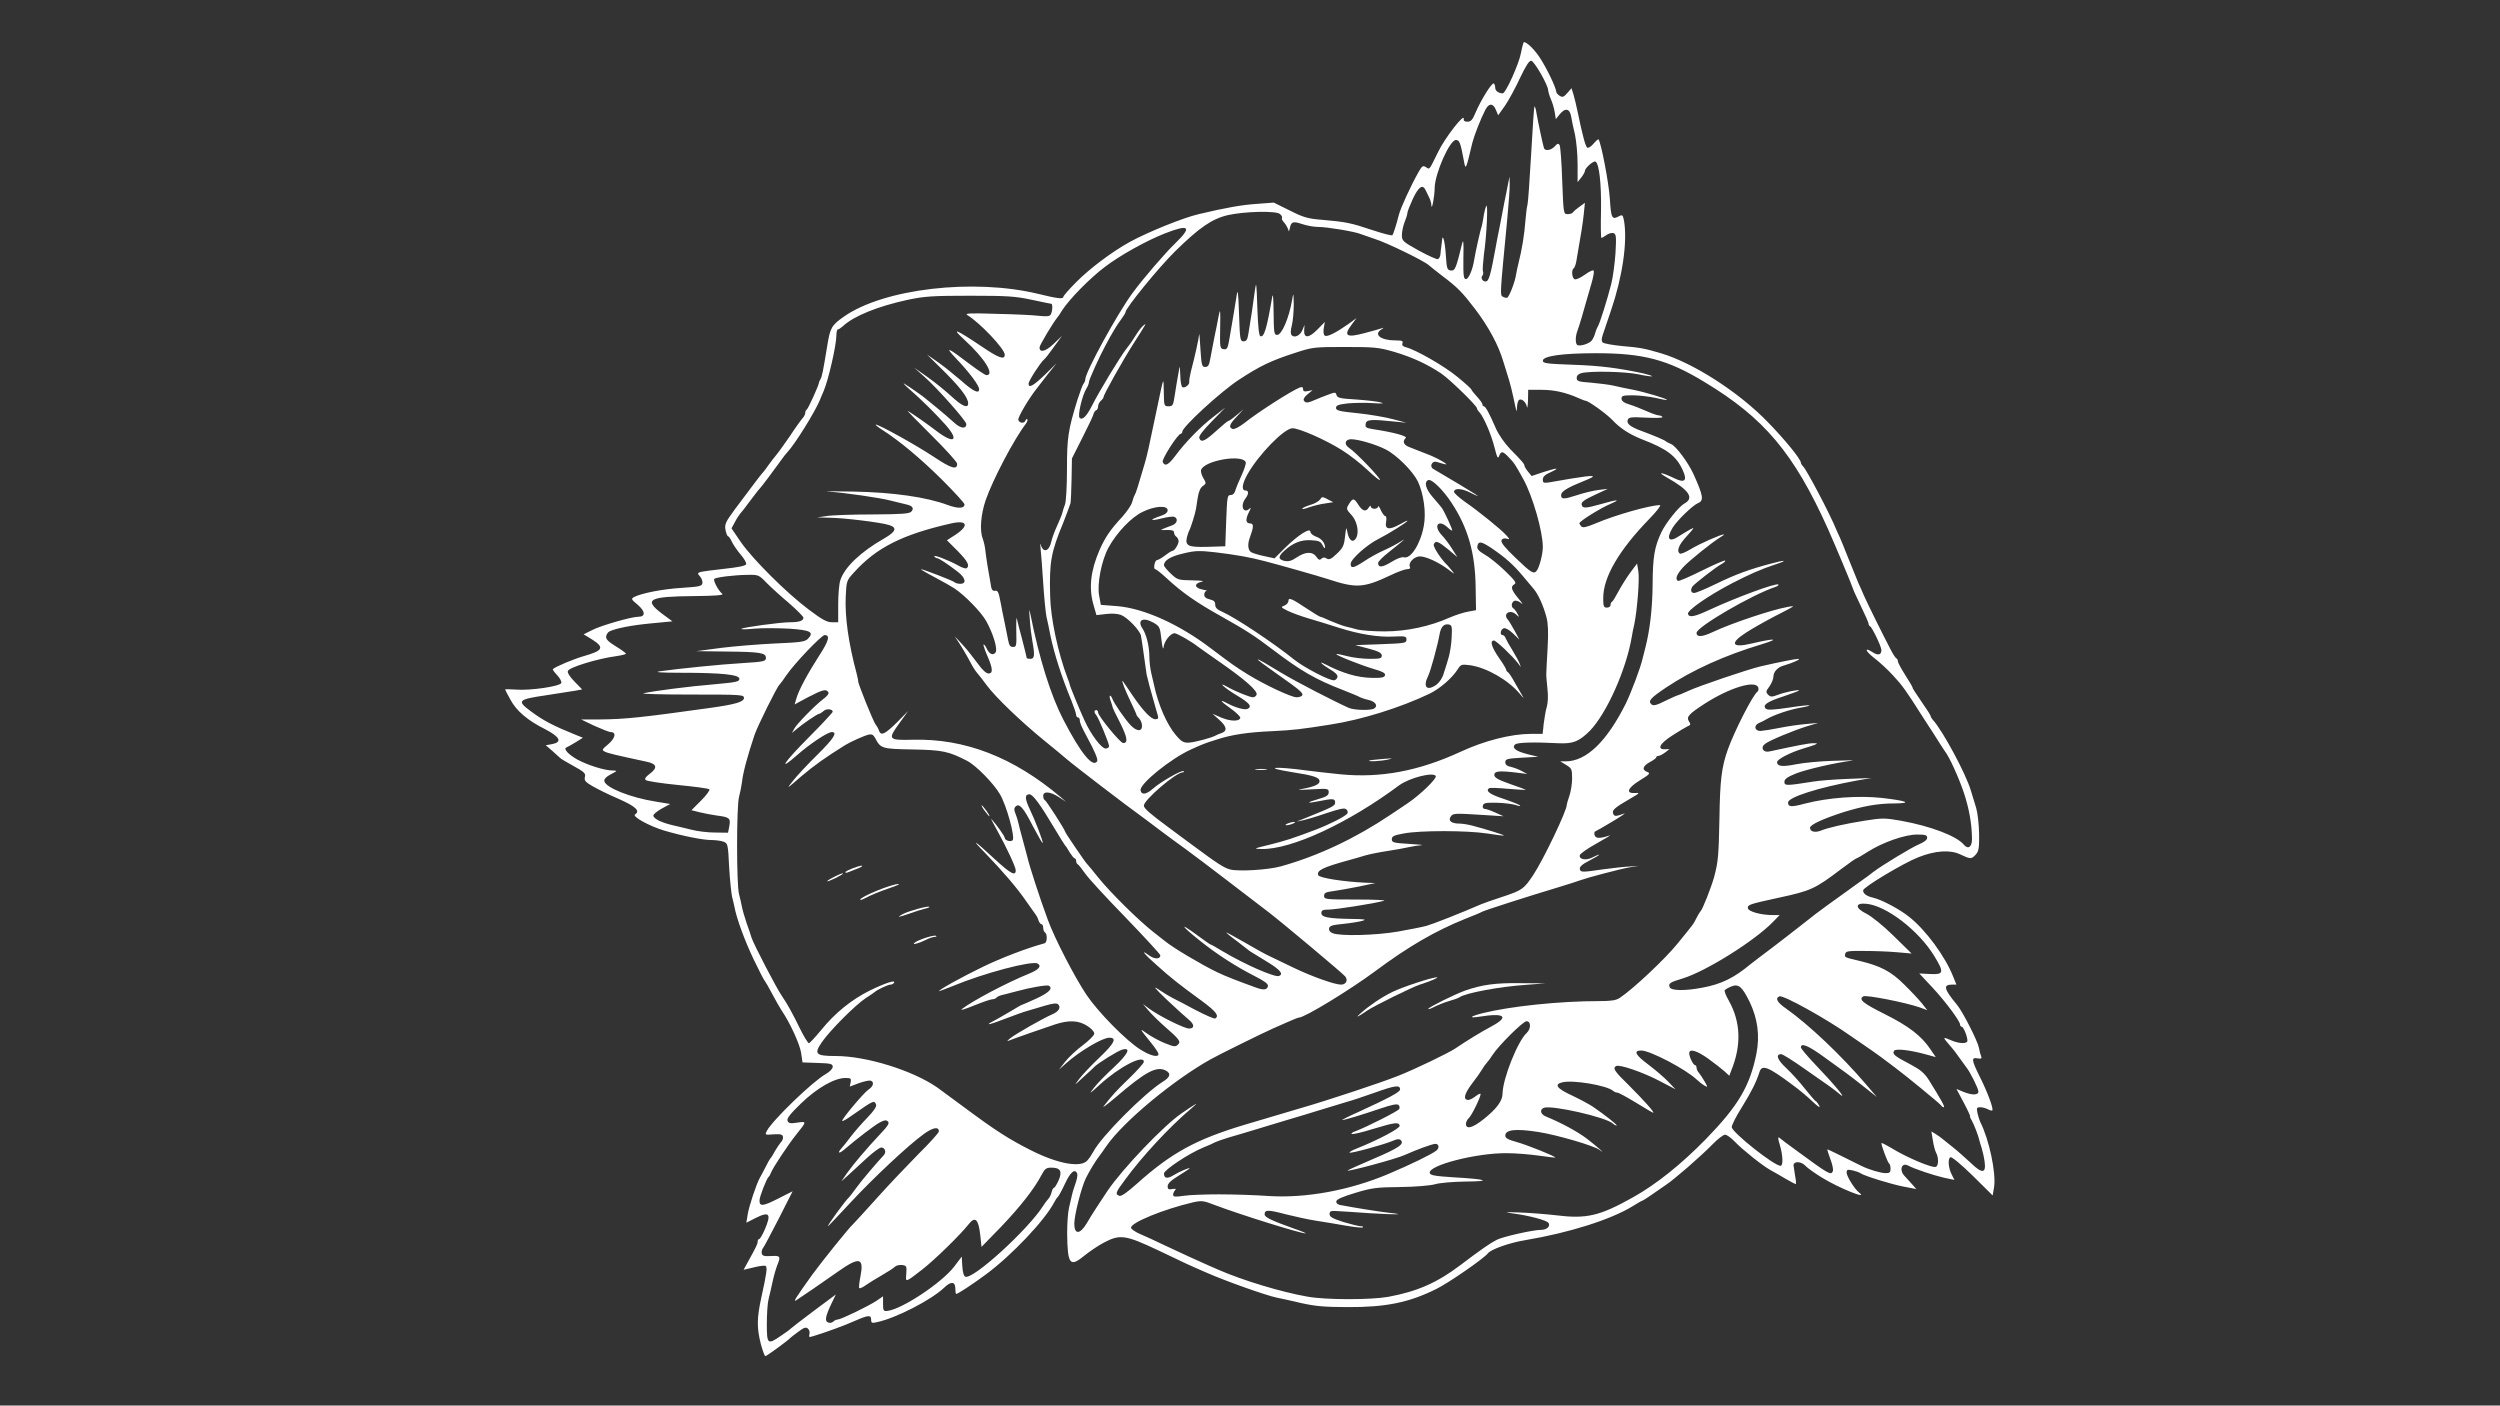 <?xml version="1.0" encoding="utf-8"?>
<!DOCTYPE svg PUBLIC "-//W3C//DTD SVG 1.0//EN" "http://www.w3.org/TR/2001/REC-SVG-20010904/DTD/svg10.dtd">
<svg version="1.0" xmlns="http://www.w3.org/2000/svg" width="1366px" height="768px" viewBox="0 0 1366 768" preserveAspectRatio="xMidYMid meet">
 <rect x="0" y="0" width="1366" height="768" fill="#333333" stroke="none"/>
 <g fill="#ffffff">
  <path d="M415.7 734.3 c-2.2 -8.8 -2.2 -13.9 0.3 -25.4 2.9 -13.1 3.4 -16.6 2.3 -17.2 -0.5 -0.3 -3.4 0 -6.4 0.8 l-5.6 1.3 2.3 -4.2 c4.6 -8.3 5.4 -9.9 5.4 -11.3 0 -0.7 0.4 -1.3 0.8 -1.3 0.5 0 1.8 -2.3 3 -5 3.8 -8.8 2.7 -10.3 -4.9 -6.5 l-5.1 2.6 0.7 -4.3 c0.6 -4.3 4.7 -16.6 6.6 -20.1 0.6 -1 2 -3.7 3.2 -6 1.1 -2.3 2.3 -4.4 2.6 -4.7 0.4 -0.3 1.5 -2.1 2.5 -4 1.1 -1.9 2.6 -4.1 3.3 -4.9 0.8 -0.7 1.3 -2.1 1.1 -3 -0.3 -1.3 -1.3 -1.5 -5.2 -1.3 -4.7 0.4 -4.7 0.3 -3.6 -1.9 3.2 -5.9 25.1 -27.1 32.3 -31.1 2.1 -1.2 3.7 -2.9 3.7 -3.9 0 -1.6 -1.1 -1.9 -8.2 -2.1 l-8.3 -0.3 -0.8 -5.4 c-0.8 -4.8 -6.1 -16.4 -10.7 -23.1 -0.9 -1.4 -3.2 -5.4 -5.1 -9 -1.9 -3.6 -3.7 -6.7 -4 -7 -0.4 -0.3 -3.2 -5.7 -6.2 -12 -4.8 -10.1 -9.3 -22.3 -10.4 -28.5 -0.2 -1.1 -0.8 -3.6 -1.3 -5.5 -0.4 -1.9 -1.2 -9.3 -1.6 -16.3 -0.6 -12.4 -0.7 -12.9 -3.1 -13.8 -1.3 -0.5 -4.3 -0.9 -6.6 -0.9 -4.7 0 -15.7 -2.2 -25.9 -5.2 -8.2 -2.5 -17.6 -7.7 -15.8 -8.8 3 -1.9 0.3 -4.4 -9 -8.5 -5.2 -2.2 -11.6 -5.4 -14.2 -6.9 -4 -2.3 -4.7 -3.2 -4.2 -5.1 0.5 -1.9 -0.3 -2.7 -6.3 -6 -3.7 -2 -7 -4 -7.3 -4.4 -0.3 -0.3 -2.2 -2 -4.2 -3.8 l-3.6 -3.1 3.4 -0.6 c5.8 -1.1 4.5 -3.9 -3.8 -8.2 -9.6 -4.8 -15.7 -10 -19 -16.3 -1.6 -2.8 -2.8 -5.2 -2.8 -5.4 0 -0.2 2.7 -0.1 6.1 0.1 7.8 0.6 23.9 -1.8 24.6 -3.6 0.3 -0.7 -0.7 -2.6 -2.2 -4.2 -1.6 -1.7 -2.7 -3.2 -2.4 -3.4 1.5 -1.4 11.4 -5.5 16.9 -7.1 10.6 -3 11.4 -4.7 4.5 -9.1 l-4.6 -2.8 4.6 -2.3 c4.8 -2.5 21.5 -7.3 25.3 -7.3 4 0 3.9 -2.9 -0.3 -6.5 -3.6 -3 -3.8 -3.3 -2 -4.3 4.1 -2.1 15.9 -4.4 26.2 -5 9.3 -0.6 10.8 -0.9 11.1 -2.5 0.2 -1 -0.4 -2.7 -1.3 -3.7 -1.4 -1.6 -1.4 -1.8 0 -2.4 0.9 -0.3 6.8 -1.1 13.2 -1.8 7.5 -0.8 11.7 -1.6 12 -2.5 0.3 -0.7 -1.1 -3.1 -3.1 -5.4 -2 -2.4 -4.1 -5.5 -4.8 -7.1 -0.7 -1.5 -1.6 -2.8 -2 -2.8 -0.4 0 -1 -1.6 -1.4 -3.5 -0.5 -3.1 0 -4.2 5.2 -11.3 10.9 -14.6 14.8 -19.7 15.4 -20.2 0.3 -0.3 1.7 -2.1 3 -4 1.4 -1.9 3.2 -4.3 4 -5.2 0.9 -1 4.3 -5.7 7.6 -10.5 3.2 -4.9 6.5 -9.4 7.2 -10.1 0.6 -0.7 1.2 -1.9 1.2 -2.7 0 -0.7 0.4 -1.5 0.8 -1.7 0.7 -0.3 6.7 -13.4 6.7 -14.8 0 -0.3 0.4 -1.1 0.8 -1.8 0.8 -1.2 1.4 -4.1 3.7 -18.2 1.6 -9.9 2.3 -11.2 9.1 -16 21.8 -15.3 70.9 -21 106.3 -12.4 10.5 2.6 13.6 2.9 13.6 1.6 0 -0.5 3.1 -4.1 7 -8 7.4 -7.5 19.7 -16.7 29.3 -22 10.1 -5.5 29.1 -13.2 37.7 -15.2 14.7 -3.5 23.8 -5.1 31.7 -5.6 l9.3 -0.7 8.7 4.3 c7.5 3.8 9.9 4.5 17.7 5.1 12.8 1.1 15.8 1.7 27.4 5.6 5.7 1.9 10.7 3.2 11 2.8 0.5 -0.5 2.1 -5.4 3.5 -11 1 -3.9 6.4 -15.7 10.9 -23.7 1.8 -3.1 2.3 -3.5 3.9 -2.5 2.2 1.4 1.6 2 6.7 -8.3 3.7 -7.7 14.6 -21.7 14 -18 -0.2 1 0.5 1.5 2 1.5 1.9 0 2.8 -1 4.5 -5.1 3 -7 8.9 -16.4 9.9 -15.8 0.4 0.3 0.8 1.3 0.8 2.4 0 1.6 1.8 3 4.1 3 1.6 0 8.8 -15.9 10 -22.2 0.6 -3.2 1.3 -5.8 1.6 -5.8 1.6 0 5.6 3.9 8.6 8.4 3.7 5.6 8.9 16.3 9.1 19 0.1 0.5 0.9 1.4 1.9 2 1.5 0.9 2.2 0.6 4.1 -1.6 l2.3 -2.6 1.1 3.6 c0.6 2.1 1.6 6.2 2.2 9.2 2.6 12.6 4.3 19.1 5.3 19.7 0.6 0.3 2.1 -0.6 3.4 -2.2 1.3 -1.5 2.6 -2.6 2.7 -2.4 1.4 1.6 5.6 23.5 6.2 32.2 0.7 11.2 1.1 12 5.3 9.7 1.6 -0.8 1.9 -0.4 2.5 2.8 1.9 11.5 -0.9 30.5 -7.1 48.7 -1.9 5.5 -3.9 11.5 -4.5 13.3 -0.8 2.3 -0.8 3.6 -0.1 4.3 0.6 0.6 5.5 1.5 10.9 2 9.5 0.8 12.1 1.3 20.9 3.9 17.6 5.2 42.7 21.3 58.5 37.7 9.1 9.3 18 20.2 18 22.1 0 0.4 0.5 1.3 1.2 2 2.1 2.1 14.5 25.7 18 34.2 0.6 1.4 1.4 3.3 1.9 4.2 0.5 1 2.7 6.4 4.9 12 2.3 5.7 4.7 11.7 5.4 13.3 0.8 1.7 2.2 4.8 3.1 7 1.8 4.1 10.3 21.3 14.6 29.5 1.3 2.5 2.7 4.7 3.2 4.8 0.4 0.2 0.7 0.9 0.7 1.5 0 0.7 1.8 4 4 7.5 2.2 3.4 4 6.5 4 6.8 0 0.5 0.7 1.6 6.8 10.6 1.8 2.5 3.2 4.9 3.2 5.3 0 0.3 0.5 1.1 1.1 1.8 5.4 5.9 18.2 29.7 20.8 38.7 0.8 2.5 2 6.7 2.9 9.5 0.8 2.7 1.5 9 1.6 14.1 0.1 7.7 -0.2 9.5 -1.8 11.3 -2.4 2.6 -2.9 2.6 -8.4 0 -5.5 -2.7 -13.7 -2.2 -23 1.5 -8.2 3.2 -30.2 16.4 -30.2 18.1 0 1.8 2 3.2 5.5 4 4.7 1.1 14.5 6.3 19.7 10.5 9.1 7.2 19.7 21.6 24.1 32.8 l1.7 4.2 -2.5 0 c-4.9 0 -4.3 2.5 2.8 11 3.1 3.7 11.2 19.6 12 23.5 0.3 1.7 0.8 3.7 1.2 4.6 0.5 1.3 0.1 1.5 -1.9 1.2 -3.6 -0.7 -3.4 0.9 1.3 10.3 4.1 8.2 7.5 17.3 6.7 18.1 -0.2 0.3 -1.3 0 -2.4 -0.6 -1.2 -0.6 -3 -1.1 -4.2 -1.1 -1.9 0 -2.1 0.4 -1.5 3.2 0.4 1.8 1.1 3.9 1.5 4.8 4.9 9.6 8.7 27.8 7.6 35.5 l-0.8 4.7 -10.8 -10.7 c-6 -5.9 -11.5 -10.5 -12.2 -10.2 -1.6 0.5 -1.3 5.9 0.7 9.6 l1.4 2.8 -5.7 -1.2 c-5.7 -1.3 -16.2 -4.8 -19.5 -6.6 -3.7 -2 -5.2 2.5 -1.9 5.8 0.9 1 2.7 3 4 4.4 l2.3 2.6 -6.8 -1.3 c-6.9 -1.3 -22 -6 -23.8 -7.4 -0.5 -0.4 -2.5 -1.1 -4.2 -1.5 -2.8 -0.6 -3.3 -0.4 -3.3 1.2 0 2 4.4 9.1 6.9 11 5.2 4 -10.8 -2.4 -20.3 -8.2 -3.9 -2.4 -8 -5.3 -9.1 -6.5 -2.3 -2.5 -6.5 -2.7 -6.5 -0.2 0.1 0.9 0.5 3.6 0.9 6 0.5 2.3 0.6 4.2 0.2 4.2 -0.3 -0.1 -2.8 -1.4 -5.6 -3 -2.7 -1.6 -6.3 -3.7 -8 -4.6 -4.4 -2.4 -15.4 -11.2 -19.6 -15.6 -2 -2.1 -4.4 -3.8 -5.3 -3.8 -1 0 -4.1 2.4 -6.9 5.3 -6.7 6.8 -20.6 18.9 -25.4 22.1 -2.1 1.4 -5.7 3.9 -8.1 5.6 -2.3 1.6 -4.5 3 -4.7 3 -0.3 0 -2.6 1.3 -5.3 3 -12 7.4 -34.8 14.6 -58.7 18.6 -8.6 1.4 -18.8 5 -20.5 7.2 -2.1 2.8 -21.5 16.2 -28 19.4 -15 7.5 -27.7 10.1 -48.5 10 -12.7 0 -17.9 -0.5 -25.5 -2.2 -5.2 -1.2 -11.3 -2.6 -13.5 -3 -5.8 -1.2 -27.8 -9 -38.2 -13.6 -8.8 -3.8 -11.9 -5.2 -26.2 -12.1 -18.2 -8.6 -21.1 -9 -30 -4.3 -3.2 1.7 -7.9 4.9 -10.6 7.1 -7.9 6.5 -9.2 4.9 -9.4 -12.1 0 -5.2 0.4 -11.5 1 -14 0.6 -2.5 1.3 -5.4 1.5 -6.5 0.2 -1.1 1 -4 1.9 -6.4 0.9 -2.4 1.4 -5 1.1 -5.8 -1.2 -3 -3.7 -1 -6.7 5.5 -1.7 3.7 -3.5 6.9 -3.9 7.2 -0.4 0.3 -1.3 1.6 -2 3 -5.2 9.9 -23.1 28.8 -37.1 39.2 -7.7 5.7 -15.5 10.8 -16.4 10.8 -0.3 0 -0.5 -1.3 -0.5 -3 0 -3.8 -2.4 -4 -6 -0.5 -7 6.7 -26.3 16.7 -36.7 18.9 -2.9 0.7 -3.3 0.5 -3.3 -1.3 0 -2.7 -1.5 -2.6 -8.6 0.5 -5.5 2.5 -16.2 6.4 -22.8 8.4 -2.5 0.8 -2.8 0.7 -2.3 -1 0.3 -1.1 -0.1 -2.4 -0.9 -3.1 -1.1 -0.9 -2.2 -0.5 -5.1 1.7 -2.1 1.5 -4 3 -4.3 3.3 -1.3 1.5 -13.1 10.1 -13.8 10.1 -0.4 0 -1.5 -3 -2.5 -6.7z m11.1 -4.5 c2.6 -1.7 4.9 -3.4 5.2 -3.8 0.3 -0.3 5.9 -4.7 12.6 -9.7 l12.1 -9 -2.3 4.8 c-3.4 7.1 -3.9 9.8 -1.9 10.5 0.9 0.4 2.1 0.2 2.8 -0.5 0.6 -0.6 1.7 -1.1 2.4 -1.1 1.7 0 17 -7.4 21.3 -10.3 l3.5 -2.4 0 4.1 c0 3.7 0.2 4.1 2.3 3.9 8 -0.9 29.9 -15.4 36.7 -24.4 l4 -5.3 0.3 5.3 c0.2 3.2 0.8 5.4 1.7 5.7 4.2 1.6 34 -25.5 42.4 -38.6 0.9 -1.4 2.1 -3.1 2.8 -3.8 0.7 -0.7 1.6 -2.4 1.9 -3.8 0.3 -1.3 0.9 -2.4 1.3 -2.4 0.4 0 1.5 -1.8 2.5 -4 2.2 -5 1 -7 -3.9 -7 -2.8 0 -3.6 0.6 -5.3 3.8 -4 7.7 -11.7 17.5 -22.1 28.4 l-10.8 11.1 -0.7 -6.6 c-1 -8.7 -2.8 -10.3 -6.4 -5.7 -4.5 5.7 -18.3 19.2 -25.2 24.6 -9.6 7.4 -9.2 7.3 -8.8 2.3 0.3 -4.1 0.1 -4.4 -2.3 -4.7 -1.5 -0.2 -3.3 0.3 -4 1 -0.8 0.8 -4.1 2.9 -7.4 4.8 -3.3 1.9 -7.2 4.3 -8.7 5.4 -1.5 1.1 -3 1.7 -3.3 1.4 -0.3 -0.2 0 -3 0.6 -6.1 2.1 -10.5 -0.4 -11.2 -11.8 -3.2 -9.2 6.5 -21.2 14.7 -23.3 16 -1.8 1.1 -0.2 -1.4 8.8 -14 5.5 -7.5 20.2 -25.8 22.2 -27.5 0.4 -0.3 6.1 -6.6 12.8 -14 6.6 -7.4 17.1 -18.4 23.1 -24.5 6.1 -6 11.1 -11.6 11.1 -12.3 0 -2.8 -3.2 -2.2 -8.2 1.4 -8.5 6.1 -28 24.4 -40.5 37.9 -6.4 6.9 -11.7 12.5 -11.9 12.5 -0.7 0 9.9 -14.6 11.7 -16 0.3 -0.3 2 -2.5 3.8 -5 2.8 -3.9 11.4 -14 14.9 -17.7 1.7 -1.7 0.8 -4.3 -1.3 -4.3 -0.9 0 -4.4 2.6 -7.8 5.7 -3.4 3.2 -8 7.3 -10.1 9.3 l-3.9 3.5 3.1 -4.5 c3.8 -5.3 10.6 -13.3 18.1 -21.3 4.2 -4.4 5.2 -6 4.3 -6.9 -1 -1 -2 -0.8 -4.5 0.5 -2.8 1.5 -12.4 8.8 -19.5 14.9 -2.9 2.4 -3.8 1.9 -1.4 -0.8 0.9 -1 3.3 -3.9 5.1 -6.4 1.9 -2.5 5.9 -7.1 8.9 -10.2 3.6 -3.7 5.3 -6.2 4.9 -7.2 -1 -2.6 -1.2 -2.5 -12.8 5.6 -2.9 2.1 -5.5 3.6 -5.7 3.3 -0.7 -0.6 11.7 -15.4 14.4 -17.2 2.6 -1.7 3.2 -4.1 1.2 -4.8 -0.7 -0.3 -3.6 0.3 -6.4 1.3 l-5.1 1.9 0.5 -2.3 c0.4 -2.1 0.1 -2.4 -2.8 -2.4 -6 0 -15.5 5.4 -24.2 13.8 -6 5.8 -8 8.3 -7.5 9.6 0.6 1.4 1.5 1.6 5.3 1 5.3 -0.8 5.3 -0.7 -0.6 6.6 -4.1 5.1 -12.7 18 -13.7 20.7 -0.4 1 -0.9 2 -1.3 2.3 -1.1 0.9 -5 10.8 -5 12.9 0 3.4 1.7 3.3 10 -0.9 l8.1 -4.1 -7.5 14.8 c-4.2 8.1 -8 15.4 -8.6 16.1 -0.6 0.7 -1 2 -0.8 3 0.3 1.4 1.3 1.7 5.1 1.5 5.1 -0.3 5.4 0.1 3.4 5 -0.7 1.8 -1.9 5.9 -2.6 9.2 -0.7 3.3 -1.7 7.6 -2.2 9.6 -0.5 2 -0.9 8 -0.9 13.3 0 11.2 0.4 11.5 7.8 6.4z m331.7 -21.2 c15.7 -2.9 26.6 -7.6 39.4 -17.3 11.6 -8.8 16.6 -12.2 20 -13.9 3.7 -1.8 19.8 -5.4 24.1 -5.4 3.2 0 5.3 -2 4.1 -3.8 -0.9 -1.4 -10.4 -4 -19.6 -5.2 -5.1 -0.7 -4.4 -0.8 4 -0.5 5.5 0.2 14.3 0.9 19.5 1.5 16.9 2.1 23.9 0.5 42.3 -9.8 12.7 -7.1 26.4 -18.1 39.8 -31.8 17.7 -18.2 24 -28.9 27.6 -46.6 1.9 -9.8 0.8 -19 -3.7 -28.4 -4.1 -8.3 -6 -10 -10 -8.4 -1.7 0.7 -3.3 1.6 -3.6 2.1 -0.3 0.5 0.7 3 2.2 5.6 6.6 11.8 7 24.5 1.3 38.4 l-1 2.7 -2.7 -2.5 c-1.5 -1.3 -5.4 -4.4 -8.9 -6.9 -6.2 -4.4 -10.3 -5.6 -10.3 -2.9 0 2 2.2 6.5 3.2 6.5 0.4 0 0.8 0.6 0.8 1.4 0 0.8 0.6 2.1 1.3 2.8 0.6 0.7 2 2.8 3.1 4.7 1.8 3.2 1.8 3.3 0 2.3 -1.1 -0.6 -3 -2.1 -4.4 -3.4 -6.1 -5.7 -25.4 -15.8 -30.2 -15.8 -4.5 0 -3.3 2.4 4 7.8 3.7 2.8 8.5 6.9 10.7 9.2 l4 4.2 -8.6 -4.5 c-9.1 -4.8 -22.1 -9.3 -23.9 -8.2 -1.9 1.2 -1 2.7 7.3 10.8 8.1 8.1 14 14.7 13 14.7 -0.3 0 -4.5 -2.5 -9.4 -5.5 -4.9 -3 -9.5 -5.5 -10.2 -5.5 -0.7 0 -1.7 -0.4 -2.2 -0.9 -3.3 -3 -22.1 -6.2 -27.9 -4.7 -4.6 1.1 -2.9 3.4 5.2 7.1 4.2 2 9.5 4.8 11.7 6.3 6.3 4.3 13.8 10.2 12.8 10.2 -0.5 0 -1.4 -0.5 -1.9 -1 -3.5 -3.5 -33.5 -10.3 -37.8 -8.7 -2.5 1 -1.9 3.6 1.2 4.8 8.5 3.5 17.4 8.3 22.7 12.4 5.3 4.1 10.7 8.9 6.5 5.8 -3.1 -2.3 -22.9 -8.1 -33.5 -9.8 -12.3 -1.9 -18 -1.3 -18 2 0 1.4 1.5 2.2 6.2 3.5 5.8 1.6 21.7 8 21.1 8.5 -0.2 0.1 -4.3 -0.4 -9.3 -1.1 -4.9 -0.7 -12.6 -1.3 -17.1 -1.3 -16.5 -0.2 -43 6.6 -42.2 10.8 0.3 1.3 2.6 1.7 13.2 2.4 18.1 1 21.2 2.2 6.3 2.3 -6.8 0.1 -14.2 0.7 -16.7 1.5 -2.6 0.7 -10.6 1.4 -19 1.5 -12.9 0.1 -15.6 0.5 -24.5 3.2 -6.7 2 -10.1 3.5 -10.3 4.5 -0.2 1 0.5 1.8 2 2.1 9.5 1.8 21.2 3.6 26.1 4.2 10.7 1.1 5.4 1.2 -9.8 0.3 -8.3 -0.6 -16.6 -1.1 -18.5 -1.2 -2.9 -0.2 -3.5 0.2 -3.5 1.7 0 1.5 1.6 2.4 7.5 4.3 4.1 1.2 8.4 2.3 9.4 2.3 1.1 0 1.7 0.3 1.3 0.6 -0.3 0.4 -4.8 -0.1 -9.9 -1 -5.1 -0.9 -12.4 -2.1 -16.3 -2.7 -3.8 -0.6 -11.2 -2.2 -16.3 -3.5 -9.4 -2.5 -11.2 -2.4 -11.2 0.1 0 1.6 3.5 3.3 15.5 7.6 4.4 1.5 7.5 2.8 6.9 2.8 -2.5 0.2 -36.3 -10.4 -49.7 -15.5 -6.2 -2.4 -7.1 -2.5 -12 -1.4 -16.1 3.8 -33.7 11 -33.7 13.8 0 0.7 2.1 2.2 4.8 3.4 2.6 1.1 8.8 3.9 13.7 6.3 8.6 4.1 17.5 8.1 24 11 1.7 0.7 4.1 1.8 5.5 2.4 13.1 5.7 34.1 12.1 48.5 14.6 10 1.8 34.3 1.8 44 0.1z m-164.7 -40.2 c2.3 -4 7.2 -11.6 11.4 -17.8 8.4 -12.3 30.6 -35.5 40.3 -42.2 8.8 -6 10.1 -6.7 5.5 -2.8 -12 10.1 -27.2 26.5 -36.4 39.2 -5.1 6.8 -5.4 7.7 -3 8.6 1.1 0.4 4.2 -1.8 9.7 -6.7 18.8 -16.8 32.1 -24.1 58.7 -32.1 17 -5.1 22.4 -6.7 31 -9.2 14.3 -4.1 44.1 -14 52.8 -17.5 9 -3.5 27.6 -12.5 31.2 -14.9 6.2 -4.2 14 -9 19.8 -12.1 10.1 -5.4 7.5 -7.6 -6.3 -5.4 -6.4 1 -5.4 -0.1 1.6 -1.9 15.3 -3.8 42 -6.6 63.9 -6.6 6.4 0 9.1 -0.4 11.1 -1.8 7 -4.6 24.7 -21.2 31.4 -29.5 9.2 -11.3 8.7 -10.6 10.5 -14.2 0.8 -1.6 1.8 -3.2 2.1 -3.5 1.1 -0.8 5.9 -13.1 7.5 -18.8 2.2 -8.3 2.5 -11.5 2.9 -32.2 0.3 -20.8 1.2 -28 4.6 -37.5 3.5 -9.9 13.8 -30.1 16.2 -31.6 0.5 -0.4 0.7 -1.4 0.4 -2.3 -1.6 -4.1 -15.5 0.1 -29.1 8.8 -8.8 5.7 -10.3 7.3 -8.8 9.7 1.1 1.6 1 2.1 -0.6 2.7 -0.9 0.4 -4.8 2.7 -8.5 5.1 -7 4.5 -8.5 7.7 -3.8 7.5 l2.3 -0.1 -2.3 1.8 c-1.3 1 -3 1.9 -3.6 1.9 -0.7 0 -1.3 0.3 -1.3 0.8 0 0.4 -1.6 1.6 -3.5 2.6 -4 2.2 -4.5 4.3 -1.4 5.4 1.8 0.7 1.3 1.3 -4.1 4.6 -6.8 4.2 -7.9 7.3 -2.5 6.9 2.7 -0.2 2.4 0.1 -2.6 3 -8.7 5 -10.2 6.4 -9.5 8.2 0.6 1.7 1.4 1.7 6.1 0 1.1 -0.4 -1.8 1.6 -6.5 4.4 -4.6 2.8 -8.9 5.2 -9.4 5.4 -0.5 0.2 -0.6 1.1 -0.3 2.1 0.7 1.8 2.8 1.9 8.2 0.1 1.1 -0.4 -2 1.5 -7 4.3 -4.9 2.7 -9.1 5.6 -9.3 6.5 -0.5 2.3 3.3 3 6.7 1.3 1.7 -0.9 3.4 -1.6 3.8 -1.6 0.4 0.1 -1.8 1.4 -5 3.1 -4.2 2.1 -5.7 3.5 -5.5 4.7 0.4 1.9 1 1.9 12.8 0.2 4.7 -0.6 11 -1.4 14 -1.5 l5.5 -0.4 -5 0.8 c-5.2 0.9 -23 5.6 -26.8 7 -1.2 0.5 -6.7 2.2 -12.2 3.9 -17 5.1 -39.9 12.5 -41.5 13.3 -0.8 0.5 -5.1 2.3 -9.5 4 -16.3 6.6 -30.7 14.9 -49 28.5 -14 10.4 -38.7 25.4 -41.7 25.4 -0.5 0 -3.5 1.2 -6.6 2.6 -3.1 1.4 -6.6 2.9 -7.7 3.4 -4.6 2 -29.4 14.2 -34 16.8 -20.4 11.4 -47.6 34 -56.8 47.2 -1.7 2.5 -3.5 5 -3.9 5.5 -2 2.5 -5.6 8.4 -7.6 12.5 -2.4 5.1 -6.2 20 -6.2 24.6 0 6.1 3.1 6 6.8 -0.2z m72.7 -15.8 c7.7 0 19.7 0.4 26.7 0.9 20.4 1.3 44.2 -3.1 65.3 -12 12.3 -5.2 23.6 -10.7 26.3 -12.8 1.8 -1.4 1.5 -3.7 -0.5 -3.7 -1.6 0 -10.1 3.1 -16.8 6.1 -4.5 2.1 -30.6 9.1 -31.2 8.5 -0.2 -0.1 6.1 -3 13.9 -6.3 14.1 -6 17.3 -8.2 15.2 -10.3 -0.8 -0.8 -2.1 -0.7 -4.5 0.4 -5 2.1 -22.9 7 -23.5 6.4 -0.2 -0.3 1.4 -1.3 3.8 -2.2 12 -4.8 23.9 -11.1 23.6 -12.5 -0.5 -2.1 -2.5 -1.9 -14.7 1.8 -5.7 1.8 -10.8 3 -11.5 2.7 -0.6 -0.2 0.4 -1 2.3 -1.6 6 -2.3 22.9 -10.8 23.6 -12 0.4 -0.6 0.3 -1.6 -0.3 -2.2 -0.8 -0.8 -3.7 -0.2 -9.9 1.9 -10.3 3.5 -19.6 6.3 -20.9 6.3 -0.5 0 3.4 -2 8.6 -4.3 17 -7.8 23 -11 23 -12.4 0 -2.6 -2.6 -2.3 -14 1.8 -6.3 2.2 -12.8 4.4 -14.5 4.8 -1.6 0.5 -7.7 2.3 -13.5 4.1 -5.8 1.8 -15 4.6 -20.5 6.2 -5.5 1.7 -13.4 4 -17.5 5.3 -4.1 1.2 -10.2 3.1 -13.5 4 -3.3 1 -6.7 2.2 -7.5 2.6 -0.8 0.5 -3.7 1.8 -6.5 2.9 -8 3.3 -21.5 12.3 -21.5 14.2 0 2.7 1.8 3.1 5.3 0.9 3.3 -2 8.7 -4.3 8.7 -3.7 0 0.2 -2.7 2 -6 4 -4.2 2.6 -6 4.3 -6 5.8 0 1.6 0.5 1.9 2.6 1.5 1.8 -0.3 2.2 -0.1 1.5 0.6 -0.6 0.6 -1.1 1.7 -1.1 2.5 0 1.2 1 1.3 5.8 0.6 3.1 -0.5 12 -0.8 19.7 -0.8z m335 -12.8 c0.3 -0.7 -0.3 -3.7 -1.4 -6.5 -1.1 -2.9 -1.8 -5.3 -1.6 -5.3 0.3 0 7.7 3.6 18.7 9.1 3.8 1.9 10.4 3.9 13.1 3.9 2.2 0 2.7 -0.4 2.7 -2.4 0 -1.4 -0.4 -2.7 -0.9 -3 -0.7 -0.5 -4.1 -9.5 -4.1 -11 0 -0.3 2.1 0.7 4.8 2.3 9 5.6 23.5 11.7 25.1 10.6 1.4 -0.8 1.4 -5.1 0 -7.6 -0.6 -1.1 -1.4 -4.2 -1.8 -6.9 l-0.8 -4.8 2.6 1.6 c1.4 0.9 2.8 1.9 3.1 2.2 0.3 0.3 2.8 2.3 5.5 4.4 2.8 2.2 7.3 6.2 10.2 8.9 6.3 6.1 8.6 6 7.7 -0.5 -0.3 -2.4 -1.1 -5.9 -1.7 -7.8 -0.6 -1.9 -1.2 -3.7 -1.2 -4 -0.4 -2.1 -3 -8.9 -4.1 -10.7 -0.8 -1.3 -1.2 -2.3 -0.9 -2.3 0.2 0 -1.3 -3.4 -3.5 -7.5 l-4 -7.5 3.6 1.5 c4.8 2 8.4 2 8.4 -0.1 0 -1.6 -4.5 -10.6 -6.5 -13.1 -0.5 -0.6 -2.1 -2.8 -3.5 -4.8 -1.4 -2.1 -4 -5.5 -5.9 -7.6 -3.8 -4.4 -3.7 -4.5 1.2 -2.4 4.5 1.9 8.7 1.9 8.7 0.1 0 -2.3 -2.2 -7.6 -3.1 -7.6 -0.5 0 -0.9 -0.5 -0.9 -1.1 0 -1.9 -7.7 -12.3 -15 -20.2 l-7.3 -7.8 5.9 0.3 c7.5 0.4 7.8 -0.8 2.3 -9.8 -8.5 -14 -26.5 -27.8 -37.4 -28.6 -6 -0.5 -5.9 2.4 0.2 5.4 2.7 1.3 9.2 6.5 14.8 12 l10 9.8 -8 -0.7 c-4.4 -0.4 -12.5 -0.7 -18 -0.7 -8.7 -0.1 -10 0.1 -10.3 1.7 -0.4 1.8 -0.4 1.8 7.7 3.7 11.4 2.7 17.3 5.7 24.4 12.8 3.8 3.7 8.2 8.4 9.8 10.4 l3 3.8 -4.3 -1.6 c-7.8 -2.7 -29.2 -6.9 -30.7 -6 -2.7 1.7 -0.3 3.7 11.7 9.7 13.2 6.6 20.1 11.9 25.1 19.4 l2.8 4.1 -5.1 -1.4 c-9 -2.5 -16.9 -3.4 -17.7 -2 -1.1 1.7 0.3 2.9 8.8 7.3 5.8 3.1 7.8 4.8 10.4 8.9 6.6 10.6 8.8 14.6 8 14.6 -0.5 0 -1.1 -0.4 -1.3 -0.8 -0.3 -0.8 -19.5 -16.5 -25.4 -20.9 -1.6 -1.2 -5 -3.7 -7.6 -5.7 -2.6 -1.9 -6.4 -4.6 -8.5 -6 -2.1 -1.4 -5.8 -4 -8.3 -5.7 -13 -9.2 -36.6 -22.3 -38.7 -21.5 -2.5 1 -1.3 3.3 3.5 6.6 12.7 9 30.3 25.7 43.8 41.5 l5.9 6.9 -6.8 -5.4 c-3.8 -3 -8.1 -6.4 -9.7 -7.5 -1.5 -1.1 -6.9 -5 -12 -8.7 -8.9 -6.5 -13 -8.2 -13 -5.5 0 0.6 3.5 4.8 7.8 9.3 10.3 10.7 17.9 19.9 13.6 16.4 -3.7 -3.1 -5 -4 -19.4 -14 -6.2 -4.4 -12 -8 -12.7 -8 -3.3 0 -2.2 3.1 2.7 7.6 2.9 2.7 7.5 7.8 10.3 11.4 2.9 3.6 5.5 6.7 6 6.8 0.4 0.2 1.2 1.3 1.8 2.5 0.7 1.3 -1 0.2 -3.7 -2.4 -2.7 -2.6 -7.5 -6.6 -10.8 -9 -13.5 -10.1 -16.9 -11.4 -18.2 -7.2 -1.7 5.4 -4.4 10.8 -9.6 19.2 -3.3 5.2 -5.7 10.1 -5.6 11 0.6 3.2 23.2 21.1 26.7 21.1 1.5 0 1.3 -5.6 -0.4 -11.4 -1.1 -3.5 -1.1 -4.6 -0.2 -3.9 0.6 0.6 4.8 3.7 9.2 6.9 18 13.2 19 13.8 20 11.2z m-407.3 -5.8 c0.9 -1 2.4 -3.2 3.2 -4.7 4.2 -8.2 27.8 -31.9 37.9 -38.2 4.1 -2.5 4.7 -4.5 1.8 -6.1 -5.1 -2.7 -11.1 0.5 -27.4 14.5 -4.5 3.8 -7.5 6.1 -6.7 5 4.4 -5.7 7.1 -8.7 14.2 -15.5 4.3 -4.2 7.8 -8.1 7.8 -8.8 0 -4.2 -13.2 2.6 -23.9 12.3 -6 5.5 -6.3 5.6 -3.3 1.8 1.8 -2.4 6.7 -7.3 10.8 -11.1 7.8 -7.3 9.6 -11 4.7 -9.7 -2.3 0.5 -13.3 7.4 -15.3 9.4 -0.3 0.4 -3 2.9 -6 5.6 -5.3 4.9 -5.3 5 -2.3 1 1.7 -2.3 6.8 -7.6 11.3 -11.9 8 -7.6 9.4 -10.6 5.1 -10.6 -3.7 0 -16.1 7.3 -23.6 14 l-3.9 3.5 3.5 -4.5 c2 -2.5 6.3 -6.5 9.7 -9 3.3 -2.5 6.1 -5.3 6.1 -6.2 0.1 -1 -1.6 -2.9 -3.9 -4.3 -4.7 -3 -10 -3.2 -17.4 -0.8 -5.8 1.9 -22.1 7.6 -25.1 8.8 -1.5 0.6 -1.4 0.4 0.5 -1.2 3 -2.4 18.1 -11 22.8 -13 3.6 -1.5 5.1 -3.8 3.4 -5.5 -0.8 -0.8 -2.7 -0.6 -6.9 0.6 -3.2 0.9 -7.6 2.2 -9.8 2.9 -2.2 0.6 -7.8 2.6 -12.4 4.4 -8.5 3.3 -11.5 3.9 -6.3 1.2 1.5 -0.7 5.5 -3.1 9 -5.1 3.4 -2.1 6.4 -3.8 6.7 -3.8 0.2 0 3.8 -1.6 8 -3.5 6.8 -3.2 9 -5.5 6.6 -6.9 -0.9 -0.6 -10.3 1 -17.1 2.9 -2.5 0.7 -6 1.6 -7.7 2 -1.8 0.3 -3.5 1.1 -3.8 1.6 -0.4 0.5 -1.4 0.9 -2.3 0.9 -0.9 0 -5.5 1.6 -10.2 3.5 -4.7 1.9 -7.6 2.8 -6.5 1.9 5.9 -4.6 25.1 -14.7 36.8 -19.4 5.3 -2.2 7 -4.1 4.7 -5.5 -2.9 -1.8 -29.5 5.2 -46.7 12.4 -4 1.6 -7.3 2.8 -7.3 2.7 0 -0.8 12.8 -7.9 24.2 -13.4 9.9 -4.8 23.7 -10.1 33.6 -12.8 1.4 -0.4 1.6 -5 0.2 -5.9 -0.5 -0.3 -1 -1.5 -1 -2.6 0 -1 -0.4 -1.9 -0.9 -1.9 -0.5 0 -1.3 -1 -1.7 -2.2 -0.3 -1.2 -1.1 -2.6 -1.6 -3.2 -0.4 -0.6 -2.8 -3.9 -5.1 -7.2 -4.6 -6.8 -12.9 -16.5 -22.3 -26.2 -8.5 -8.7 -6.3 -7.4 5 3.1 8.9 8.2 11.6 9.6 11.6 6.2 0 -1.7 -4.8 -12.1 -10 -21.5 -2.3 -4.1 -3.8 -7 -3.3 -6.5 2.8 3.1 7.3 9.4 7.3 10.3 0 1.4 3.2 2.4 4.3 1.3 1.5 -1.5 -3.3 -19 -6.9 -25.1 -3.5 -6 -13.1 -15.8 -18 -18.3 -10.1 -5.2 -13.4 -5.9 -29.7 -6.2 -17.1 -0.3 -17.5 -0.5 -20.6 -6.4 -0.9 -1.7 -1.9 -2.1 -3.5 -1.7 -2.5 0.6 -10.1 4 -13.1 5.9 -10.7 6.7 -16.6 10.9 -23.7 16.9 -8.3 7.2 -8.3 7.2 -4.4 2.3 2.2 -2.8 8.1 -9.1 13.3 -14.2 8.9 -8.8 11.1 -12.3 7.8 -12.3 -2.3 0 -12.1 6.5 -19.2 12.8 -10.6 9.3 -7 3.8 6.7 -10 7.2 -7.2 13 -13.5 13 -13.9 0 -1.5 -3.4 -1.9 -5 -0.4 -0.9 0.8 -2 1.5 -2.4 1.5 -0.9 0 -9 5.5 -12.5 8.5 l-2.4 2 1.2 -2.2 c1.3 -2.6 11.4 -12.9 16 -16.4 2.1 -1.5 3.2 -3 2.7 -3.7 -1.2 -1.9 -3 -1.4 -11 2.7 l-7.4 4 0.9 -3.1 c1.2 -4.5 6.4 -14.1 12.6 -23.7 5.2 -8 6 -11.1 2.9 -11.1 -1.7 0 -16.4 15.4 -20.8 21.8 -1.7 2.6 -3.5 4.9 -3.8 5.2 -1.3 0.9 -12.1 22.8 -13.7 27.5 -3.9 11.7 -6.3 20.5 -6.9 26 -0.3 2.2 -1 5.8 -1.6 8 -1.4 5.3 -1.4 47.8 0 53 0.6 2.2 1.3 5.4 1.6 7 0.3 1.7 1.5 5.7 2.6 9 1.2 3.3 2.4 6.9 2.7 8 1.2 3.6 13.6 27.5 16.6 31.8 2.8 4 5.9 9.7 9.7 17.5 2.2 4.5 4.5 8.2 5 8.2 0.4 0 3.5 -3.3 6.7 -7.2 7.6 -9.4 16.7 -16.7 26.8 -21.7 8.5 -4.1 14.1 -5.9 13 -4.1 -0.3 0.5 -1.2 1 -2 1 -1.3 0 -7.4 2.9 -8.5 4 -0.3 0.3 -2.5 1.8 -5 3.4 -5.5 3.6 -19.5 17.6 -23.9 24 -4.5 6.5 -3.5 7.6 7.6 7.6 16.6 0 41.8 7.8 55.3 17.1 1.9 1.4 8.2 6 14 10.3 18 13.4 25.2 18 37.5 24.2 14.7 7.4 27.2 9.6 30.7 5.4z m216.6 -22.6 c7 -5.6 10.2 -9.9 10.2 -13.9 0.1 -8.1 8.3 -28.7 13.2 -33.1 2.4 -2.3 2.4 -6.4 -0.1 -6.4 -1.9 0 -15.4 13.4 -18.7 18.6 -1 1.6 -2.4 3.5 -3.1 4.2 -0.7 0.8 -1.8 2.3 -2.4 3.4 -0.6 1.1 -3.1 4.7 -5.6 7.9 -4.3 5.7 -5 8.9 -2 8.9 0.8 0 2.6 -0.9 4.1 -2.1 1.4 -1.1 2.6 -1.6 2.6 -1.1 0 1.8 -5 12 -6.5 13.2 -0.8 0.7 -1.5 2.1 -1.5 3.1 0 3.2 3.7 2.2 9.8 -2.7z m-177.8 -35.5 c0 -0.6 -1.7 -3.2 -3.8 -5.8 -6.7 -8.3 -6.9 -8.6 -2.5 -5.4 2.4 1.7 6.8 4.1 9.8 5.3 5 2 5.8 2.1 7.1 0.8 1.8 -1.7 1.1 -2.7 -8.3 -10.9 -2.8 -2.5 -6.4 -6.1 -8 -8 l-2.8 -3.3 3.5 2.6 c5.4 4 19.1 10.8 21.7 10.8 3.1 0 3 -2.3 -0.2 -4.9 -1.4 -1.1 -6.7 -5.9 -11.8 -10.7 -6.7 -6.4 -8 -8 -4.7 -5.8 2.5 1.7 5.9 3.8 7.5 4.6 1.7 0.8 7.4 3.8 12.8 6.7 5.4 2.8 10.2 4.9 10.7 4.6 2.3 -1.4 0.5 -3.8 -7.2 -9.5 -12.4 -9 -17.3 -12.9 -24.6 -19.5 -7.2 -6.3 -9.4 -9.2 -4.4 -5.5 3 2.2 6.2 2.2 6.2 0 0 -0.6 -8.6 -9.9 -19 -20.7 -10.5 -10.8 -20.5 -21.6 -22.2 -24.2 -1.8 -2.5 -3.5 -4.7 -4 -4.9 -0.4 -0.2 -0.8 -1 -0.8 -1.8 0 -0.8 -0.4 -1.4 -0.8 -1.4 -0.4 0 -1.6 -1.5 -2.7 -3.2 -1 -1.8 -2.1 -3.5 -2.5 -3.8 -0.3 -0.3 -3.1 -4.8 -6.2 -10 -7.4 -12.5 -11.5 -18 -13.3 -18 -2.6 0 -2.6 2.3 0 7.8 3.1 6.4 7.7 18.4 7.2 18.8 -0.2 0.2 -2.6 -4 -5.4 -9.3 -5.2 -10.2 -7.4 -12.6 -9.4 -10.6 -0.9 0.9 -0.9 1.9 0 4 0.6 1.5 1.3 3.7 1.5 4.8 0.2 1.1 1.4 5.6 2.6 10 1.2 4.4 2.3 8.5 2.4 9 1.1 4.8 6.8 22.4 11.1 34 3.6 10 14.8 31.6 21.1 41 6.3 9.4 21.6 25 29.4 29.9 5.5 3.5 10 4.6 10 2.5z m59.8 -37.1 c0.2 -1.2 -1.8 -2.7 -7.5 -5.6 -9.5 -4.8 -20.5 -11.8 -29.8 -19.3 -9.9 -7.9 -11.5 -10.3 -2.3 -3.6 4.2 3.1 7.9 5.7 8.1 5.7 0.3 0 3.4 1.7 6.8 3.8 11.9 7.1 28.3 14.3 30.7 13.5 2.6 -1 0.9 -3.2 -5.5 -7.2 -10.5 -6.4 -10.8 -6.6 -11.3 -7.1 -0.3 -0.3 -3.1 -2.4 -6.2 -4.8 -3.2 -2.3 -5.8 -4.5 -5.8 -4.7 0 -0.2 4.4 2.2 9.8 5.3 5.3 3.1 11.7 6.7 14.2 7.8 2.5 1.2 8.4 4 13.1 6.3 9.8 4.7 22.2 9.1 25.6 9.1 2.8 0 4 -2.4 2.3 -4.5 -1.6 -1.9 -34.9 -29.8 -42 -35.2 -3 -2.3 -13 -10 -22.2 -17 -9.1 -7 -19.5 -14.8 -22.9 -17.3 -3.5 -2.5 -9.9 -7.2 -14.3 -10.5 -4.3 -3.3 -8.9 -6.7 -10 -7.5 -8.1 -5.8 -37.5 -28.3 -41.1 -31.5 -1.2 -1.1 -6.7 -5.6 -12.1 -10 -12.4 -10.1 -26.4 -23.5 -31.2 -30 -2 -2.7 -4.4 -5.8 -5.3 -6.8 -0.9 -1 -2.5 -3.5 -3.5 -5.5 -2.3 -4.4 -6.2 -10.9 -8.3 -13.8 -1.9 -2.3 3.4 3.2 6.5 6.9 1.2 1.4 3.8 4.9 5.9 7.6 2.2 3.1 4.4 5.1 5.6 5.1 2.6 0 2.4 -2.7 -0.6 -9.6 -1.4 -3.2 -2.3 -5.9 -2.1 -6.2 0.3 -0.2 1.1 0.7 1.7 2.1 1.4 3.1 3.4 4 4.8 2.3 1.4 -1.7 -1.1 -10.1 -5 -17.2 -2.9 -5.1 -11.6 -14 -17.4 -17.9 -1.7 -1.1 -6.6 -3.9 -11 -6.2 -4.4 -2.3 -7.7 -4.3 -7.3 -4.3 1.1 0 17.3 6.2 18.3 7.1 0.5 0.5 1.9 0.9 3.2 0.9 3.6 0 2.9 -3.3 -1.4 -6.6 -5.9 -4.5 -10.3 -7.4 -11.3 -7.4 -0.5 0 -1.2 -0.5 -1.5 -1 -0.8 -1.2 7.6 2 12.9 4.9 2 1.2 4.1 1.9 4.7 1.6 2 -1.3 0.6 -3.9 -4.9 -9.5 l-5.8 -5.8 4.8 -3.1 c7.5 -5 6.3 -8.1 -2.5 -6.1 -26.5 6 -40.9 13.2 -53.2 26.9 -3.9 4.3 -4 4.6 -4.4 13 -0.5 11.3 1.5 25.5 6 42.3 0.5 2.1 0.9 3.9 0.8 4 -0.3 0.8 8.2 22 9.6 23.8 0.7 0.8 1.5 2.3 1.8 3.3 1.1 2.9 3.2 1.9 9.7 -4.5 l6.2 -6.3 -4.6 6.4 c-6.7 9.2 -6.4 9.6 6.9 9.3 28.6 -0.8 55.2 9.5 81 31.3 l3 2.6 -4 -2.6 c-4.8 -3.1 -8.5 -3.3 -8.5 -0.6 0 1.1 0.4 2.1 0.9 2.3 0.8 0.3 11.1 16.3 11.1 17.3 0 0.5 11 16.7 11.9 17.5 0.4 0.3 3.1 3.7 6.2 7.5 6.5 8.1 21.9 23.3 29.9 29.6 3 2.4 6 4.7 6.5 5.1 4.6 3.8 20.2 13 28.5 17 4.8 2.3 11 4.7 21.5 8.5 3.9 1.4 5.9 1.2 6.3 -0.9z m237.7 0.8 c10.1 -1.9 17 -5.3 25.9 -12.7 0.6 -0.5 2.8 -2.2 4.8 -3.7 6.1 -4.5 24.1 -18.4 27.4 -21.1 2.7 -2.3 12.3 -9.3 27.7 -20.3 2.9 -2 6.1 -4.4 7.2 -5.3 4.7 -3.6 21 -13.5 25.1 -15.2 2.8 -1.2 4.4 -2.4 4.4 -3.5 0 -1.5 -0.9 -1.8 -5.5 -1.8 -6.7 0 -18.9 4.3 -26.9 9.4 -3.1 2 -5.9 3.6 -6.2 3.6 -0.3 0 -4.1 2.6 -8.3 5.8 -14.4 10.9 -16.5 11.9 -34.1 15.7 -16 3.5 -17 3.8 -17 5.6 0 1.9 7 3.9 13.7 3.9 l3.7 0 -3.5 3.6 c-10 10.4 -36.7 27.1 -49.4 31 -7 2.1 -8 2.7 -7.2 4.8 0.8 2 8.5 2.1 18.2 0.2z m-166.6 -30.6 c6.3 -1.1 13.3 -2.5 15.5 -3.1 3.3 -0.9 18.6 -6.9 30.1 -11.9 1.1 -0.5 6.3 -2.3 11.5 -4 10.8 -3.6 11.6 -4.2 16.7 -11.8 5.7 -8.6 18.8 -36 18.4 -38.6 0 -0.3 0.6 -2.4 1.4 -4.7 0.8 -2.3 1.5 -6.6 1.5 -9.5 0 -5 -0.2 -5.6 -3.2 -7.4 l-3.3 -2 3 0 c11.3 0 22.5 -10.9 32.8 -31.5 3 -6.1 8.2 -20 9.2 -24.6 0.2 -0.9 0.8 -3.3 1.4 -5.5 2.6 -9.9 4 -22 4.1 -35.5 0.1 -14.6 1 -20 4.7 -27.9 2.4 -5.2 9.7 -14.3 12.7 -15.9 5.5 -3 2.5 -7.4 -9.8 -14.3 -5.6 -3.2 -2.6 -2.8 4.2 0.5 5.7 2.8 7.3 1.4 4.7 -4.3 -3.5 -7.8 -8.6 -11.7 -22.2 -16.9 -6.8 -2.7 -12 -6 -16.3 -10.6 -3.1 -3.3 -13.1 -10.5 -14.6 -10.5 -0.3 0 -2 -0.6 -3.7 -1.4 -7.2 -3.2 -13.5 -4.6 -20.4 -4.6 l-7.3 0 -0.1 5.8 c-0.1 3.1 -0.4 4.7 -0.6 3.5 -0.5 -2.6 -2.8 -4.7 -4.3 -3.8 -0.5 0.3 -1 2.1 -1.1 3.8 -0.1 3.7 -0.2 3.3 -1.9 -4.8 -0.7 -3.3 -1.8 -7.8 -2.5 -10 -0.7 -2.2 -2.1 -6.7 -3.1 -10 -2.6 -8.8 -8 -18.9 -15.3 -28.5 -7 -9.2 -9.6 -11.9 -18.1 -18.3 -3 -2.3 -6.3 -4.9 -7.3 -5.8 -2.6 -2.4 -23.4 -12.5 -29.7 -14.4 -3 -1 -6.4 -2.2 -7.5 -2.6 -2.9 -1.3 -18.3 -3.9 -23.2 -3.9 -2.3 0 -6.3 -0.7 -8.9 -1.6 -4.8 -1.6 -5.9 -1.3 -6.6 2.1 l-0.5 2 -0.8 -2 c-0.5 -1.1 -1.5 -2.6 -2.2 -3.3 -0.7 -0.8 -1.1 -1.7 -0.8 -2.2 0.3 -0.4 -0.3 -1.4 -1.2 -2.1 -2.1 -1.8 -19.1 -1.4 -28.2 0.6 -8.8 2 -15.7 6.8 -28.8 19.6 -9.2 9 -27.3 31.3 -27.3 33.4 0 0.5 -1.1 2.2 -2.4 4 -2.1 2.7 -5.4 8.2 -8.7 14.5 -3.5 6.5 -8.9 18.6 -8.9 19.7 0 0.8 -0.6 2.4 -1.4 3.6 -2.3 3.8 -4.9 14.8 -3.7 16 1.5 1.5 3.8 -0.8 6.8 -6.7 4 -8 15.4 -26.7 18.8 -31.1 1.8 -2.2 4.1 -5.6 5.3 -7.6 1.2 -2 3 -4.3 3.9 -5 2 -1.7 2 -1.7 -5.2 9.6 -5.9 9.2 -16.5 28.1 -16.5 29.4 0 0.5 -0.7 1.4 -1.5 2.1 -0.8 0.7 -1.5 2.1 -1.5 3 0 1 -0.5 2 -1.1 2.2 -0.5 0.2 -1.1 1 -1.3 1.8 -0.1 0.8 -2.9 6.7 -6.1 13 l-5.8 11.5 -0.2 11.5 c-0.1 6.3 -0.4 12.2 -0.6 13 -0.5 1.6 -2.5 7 -3.9 10.5 -6.7 16.2 -7.7 21.3 -7.2 40 0.2 12.2 4.3 31.3 9.5 45 0.7 1.7 1.2 3.2 1.2 3.5 0 0.7 5.1 13.2 8.1 19.7 3.4 7.5 9.2 15.3 11.5 15.3 1 0 1.9 -0.6 1.9 -1.3 0 -1.6 -5.9 -15.9 -7.1 -17.1 -1.2 -1.3 -1.1 -2.6 0.1 -2.6 0.6 0 1 0.6 1 1.3 0 1.9 12.1 16.7 13.7 16.7 2.8 0 2.3 -3 -1.6 -10.9 -2.3 -4.4 -4.2 -8.4 -4.2 -8.8 -0.1 -0.5 -0.5 -1.9 -1 -3.2 -0.5 -1.3 -0.7 -2.6 -0.5 -2.9 0.3 -0.3 0.9 0.4 1.3 1.4 0.9 2.6 6.9 11.3 10.1 14.7 3.3 3.4 6.2 3.6 6.2 0.3 0 -1.4 -0.7 -3.1 -1.5 -4 -0.8 -0.8 -1.5 -1.7 -1.5 -2 0 -0.3 -1.5 -3.6 -3.3 -7.4 -2.9 -6 -5.3 -12.1 -4.2 -11 0.2 0.1 2.4 3.5 5 7.3 6.1 9 10.4 13.5 12.8 13.5 1.5 0 1.8 -0.5 1.3 -2.2 -0.4 -1.3 -0.9 -3 -1.1 -3.8 -2.6 -8.9 -4.7 -16.9 -5 -18.5 -1.3 -9.2 -2.7 -19.4 -3.1 -21.2 -0.6 -2.9 -7.3 -9.9 -10.9 -11.3 -1.8 -0.7 -5.1 -0.9 -8.2 -0.5 l-5.2 0.6 -1.5 -5.2 c-2.8 -9.4 -1.8 -18.8 3.2 -30.4 3.1 -7 5.9 -11.1 12.4 -18.1 2.6 -2.9 5 -6.5 5.4 -8 0.4 -1.6 1 -3.3 1.4 -3.9 0.6 -0.9 1.9 -4.9 5.4 -17 1.4 -4.8 2 -7.4 6.4 -28.5 4.3 -20.4 3.9 -19.5 4.1 -10.7 0.1 7.5 0.2 7.7 2.6 7.7 2 0 2.5 -0.6 3 -3.7 0.3 -2.1 1 -6.3 1.5 -9.3 0.6 -3 1.1 -6.6 1.4 -8 0.2 -1.4 0.4 0.3 0.5 3.7 0 3.4 0.6 6.5 1.1 6.8 1.3 0.8 4.1 -1.3 3.8 -2.9 -0.1 -0.6 0.3 -3.1 0.9 -5.6 2.3 -8.7 4.3 -17.9 4.5 -20.2 0.1 -1.3 0.4 2.2 0.7 7.7 0.6 9.1 0.8 10 2.6 10 1.6 0 2.2 -0.9 2.8 -4.5 0.5 -2.5 1.5 -7.6 2.2 -11.5 0.8 -3.8 1.9 -9.2 2.4 -12 0.8 -4.3 1 -3.4 0.8 6.5 -0.2 11 -0.1 11.5 1.9 11.8 1.9 0.3 2.3 -0.4 3.3 -6.5 2 -11.7 3 -17.6 3.8 -22.8 0.6 -4 0.9 -2.1 1.3 10 0.5 14.1 0.6 15 2.5 15 1.5 0 2.1 -0.9 2.6 -4 1.1 -6.3 2.8 -17.5 3.6 -24 0.7 -5.1 0.9 -3.8 1.3 9.4 0.4 11.1 0.9 15.6 1.7 15.8 2 0.7 3.5 -4.3 6.3 -20.7 0.5 -3.4 0.8 -1.4 0.9 7.8 0.1 11.1 0.3 12.2 1.9 12.2 2.6 0 6.5 -9.2 8.2 -19 0.7 -4.4 0.8 -4.3 0.9 2.3 0 3.8 -0.4 8.8 -1 11.3 -0.8 3.1 -0.8 4.9 -0.1 5.6 1.6 1.6 4.7 0.1 5.9 -3 l1.1 -2.7 -0.2 3 c-0.2 4.5 2.6 4.3 7.3 -0.5 l4 -4.1 -0.6 3.4 c-0.3 2 -0.1 3.7 0.6 4.1 1.3 0.8 5.9 -1.5 12.5 -6.1 l4.8 -3.5 -2.6 3.5 c-4.7 6.2 -3 7.4 7 4.7 3.8 -1 7.8 -2.1 8.9 -2.5 1.8 -0.6 1.8 -0.5 0.3 0.5 -4.5 2.8 -0.3 6 7.7 6 3.6 0 4.3 0.3 3.8 1.6 -0.4 1 0.2 1.7 1.8 2.1 5.6 1.4 21.2 10.4 28.2 16.2 4.3 3.5 7.7 6.6 7.7 7 0 0.3 1.4 2 3 3.8 1.7 1.8 3 3.7 3 4.2 0 0.6 0.3 1.1 0.8 1.1 0.9 0 3.1 4.1 6.6 12.2 1.4 3.2 4.6 7.8 7.6 11 6.7 6.8 8 8.3 8 9.4 0.1 0.5 0.9 1.9 2 3.2 l1.9 2.3 6.2 -2.1 c7.8 -2.5 9.7 -2.6 4.2 0 -3.1 1.3 -4.3 2.5 -4.3 4 0 1.8 0.4 2 3.3 1.6 1.7 -0.3 7.3 -1.3 12.2 -2.1 13.4 -2.2 15.1 -1.9 6.7 1.4 -8.7 3.5 -12.2 5.6 -12.2 7.6 0 2.4 1.4 2.4 8.5 0.1 3.9 -1.3 9.3 -2.6 12 -2.9 l5 -0.6 -7.3 3.4 c-5.6 2.6 -7.3 3.9 -7 5.2 0.4 2.2 2.2 2.1 10.3 -0.2 9.4 -2.7 11.5 -2.8 5.5 -0.2 -5.8 2.5 -17 9.5 -17 10.6 0 0.4 0.5 1.2 1.1 1.8 0.8 0.8 2.9 0.3 7.7 -1.7 10.8 -4.6 29.8 -10 35.2 -10 0.8 0 -1.7 3.3 -5.6 7.3 -16.8 17.3 -25.4 32 -25.4 43.5 0 4.5 0.3 5.2 2 5.2 1.1 0 2 -0.6 2 -1.4 0 -0.8 0.3 -1.6 0.8 -1.8 0.4 -0.1 2 -2.8 3.6 -5.8 1.6 -3 4.6 -7.7 6.5 -10.3 l3.6 -4.8 0.7 4.3 c0.7 4.4 -0.6 20.8 -2.2 28.8 -0.6 2.5 -1.2 5.6 -1.4 7 -3.1 18.1 -13.7 41.7 -22.8 51.2 -5.9 5.9 -9.2 7.3 -17.3 6.9 -13.2 -0.7 -22.5 -0.5 -23.7 0.7 -1.9 1.9 0.6 3.7 6.9 5.3 l5.8 1.4 -9 0.5 c-8.1 0.5 -9 0.7 -9 2.5 0 1.3 0.9 2.1 3 2.5 1.7 0.4 4.4 1.4 6 2.3 l3 1.6 -5.5 -0.7 c-9.9 -1.2 -12.5 -0.9 -12.5 1.2 0 1.5 1.9 2.6 8.7 5 4.8 1.6 8.6 3.1 8.5 3.2 -0.1 0.1 -4.5 -0.2 -9.7 -0.6 -5.2 -0.5 -9.8 -0.6 -10.2 -0.4 -2.4 1.5 0.1 3.4 7.8 5.9 4.7 1.6 8.7 3.2 9 3.7 0.3 0.4 -0.9 0.2 -2.6 -0.4 -1.7 -0.5 -6.3 -1.1 -10.3 -1.2 -6.1 -0.1 -7.2 0.2 -7.5 1.7 -0.2 1 0.3 1.7 1.1 1.7 0.8 0 3.4 0.9 5.8 2 l4.4 2 -11 -0.7 c-16 -1 -16.6 -1 -17.9 1 -1.4 2.2 0.5 3.7 4.8 3.7 1.6 0 4.7 0.5 7 1.1 7.7 2 17.7 5.2 17.4 5.4 -0.2 0.2 -4.3 -0.3 -9.3 -1.1 -11.1 -1.7 -36.8 -1.7 -45.5 0 -5.4 1 -6.5 1.5 -6.5 3.2 0 1.7 0.9 2 9.5 2.5 5.2 0.3 8.2 0.6 6.7 0.7 -1.6 0.1 -4.7 0.6 -7 1.1 -2.3 0.5 -7.6 1.5 -11.7 2.1 -4.1 0.6 -9.5 1.7 -12 2.4 -2.5 0.8 -6.5 1.9 -9 2.6 -14.2 3.9 -17.7 5.6 -16.7 8.2 0.5 1.5 14.2 3.6 25.7 4.1 l5.5 0.2 -9 1.9 c-4.9 1 -11.2 2.1 -14 2.5 -4.1 0.5 -5 1 -5 2.6 0 1.9 0.7 2 17.7 2 9.8 0 16.5 0.3 15 0.7 -5.4 1.5 -26.5 4.8 -30.3 4.8 -3.1 0 -3.9 0.4 -3.9 1.9 0 2.3 3.9 3 16.5 3.2 7.2 0.1 8.4 0.3 6 1 -1.6 0.5 -6.4 1.3 -10.5 1.7 -6 0.6 -7.5 1 -7.8 2.5 -0.2 1 0.5 2.1 2 2.6 4.1 1.7 23.7 1.2 35.7 -0.9z m-64.1 -35.6 c20.7 -5.8 40.9 -15.4 60.1 -28.3 2.9 -2 7 -4.7 9.1 -6.1 6.9 -4.6 16.3 -13.7 15.5 -15 -1.4 -2.3 -14.4 1 -20 5.1 -27.8 20.7 -58.9 35.1 -75.1 34.8 -4.7 -0.1 -4.6 -0.2 4.1 -2.3 9.2 -2.3 12.8 -3.5 25 -8.1 7.7 -2.9 16.6 -7.4 17.7 -9 0.4 -0.5 0.2 -1.6 -0.5 -2.2 -1 -1 -3.3 -0.5 -11.2 2.1 -5.5 1.9 -11.3 3.6 -13 3.9 l-3 0.6 3 -1.2 c16.9 -6.8 18 -7.3 18 -9.2 0 -2.2 -1.1 -2.3 -9 -0.7 -6.8 1.4 -6.9 0.7 -0.1 -1.2 4.5 -1.3 5.6 -2.1 5.6 -3.7 0 -2 -0.4 -2.1 -9.2 -1.6 -5.1 0.3 -8.2 0.4 -6.8 0.1 7.7 -1.4 11 -2.7 11 -4.5 0 -2.1 -3 -3.1 -15 -5 -16.4 -2.6 -9.8 -3.3 8 -0.9 3.6 0.5 11.9 1.4 18.6 2.1 21.9 2.1 42.6 -1.8 65.4 -12.3 13.1 -6.1 27.7 -9.8 38.5 -9.8 l6.4 0 0.6 -5.7 c0.4 -3.2 1.1 -7.3 1.7 -9.2 0.6 -2.1 0.8 -6 0.3 -10 -0.4 -3.6 -0.7 -7.3 -0.6 -8.1 0 -0.8 0.3 -7 0.7 -13.7 0.5 -8.7 0.3 -13.6 -0.6 -17 -1.7 -6.4 -4.5 -12.5 -6.9 -15.4 -1.1 -1.3 -4 -4.7 -6.3 -7.5 -5 -5.9 -9.2 -9.7 -16.7 -14.8 -5.8 -3.9 -7.4 -4.1 -7.9 -1 -0.2 1.4 0.9 2.6 4 4.4 2.4 1.3 7.4 5.3 11.1 8.9 5.4 5.2 6.5 6.7 5.2 7.3 -2.3 1.4 -1.8 3 2.2 7.9 2.1 2.4 2.7 3.6 1.5 2.5 -1.1 -1 -2.8 -1.6 -3.7 -1.3 -1.7 0.7 -2 3.3 -0.5 4.2 0.5 0.3 1.5 1.6 2.1 2.8 1.2 2.2 1.2 2.2 -0.9 0.3 -3.2 -2.8 -7.2 -0.2 -4.3 3 0.5 0.5 2.1 3.2 3.6 5.9 l2.7 5 -3.5 -3.4 c-2.2 -2.1 -4.2 -3.1 -5.1 -2.8 -1.8 0.7 -2.2 3.7 -0.6 3.7 0.6 0 1.4 0.8 1.7 1.8 0.4 0.9 2.1 4 3.8 6.7 1.7 2.8 3.4 5.9 3.8 7 l0.7 2 -1.5 -2 c-3 -4 -12 -12.5 -13.2 -12.5 -2.4 0 -1.3 3.6 2.7 9.4 2.2 3.1 4 6.1 4 6.6 0 0.4 0.4 1 0.8 1.2 0.5 0.2 2.1 2.5 3.5 5.1 1.5 2.6 3.4 6 4.3 7.5 1.3 2.1 1.1 2 -1.1 -0.6 -6.3 -7.6 -18.2 -14.4 -27.2 -15.7 -4.7 -0.6 -5.1 -0.5 -6.8 2.2 -3.2 5 -9.9 10.7 -15.5 13.4 -15.9 7.6 -37.1 14.2 -54 16.8 -16.4 2.6 -19.9 3 -31.5 3.6 -13.8 0.6 -22.5 1.9 -31 4.7 -6 1.9 -6.9 2.2 -13.5 5.2 -11.2 5 -28.5 19 -27.8 22.5 0.5 2.6 3.1 2.3 6.8 -1 4.2 -3.7 15.9 -10.4 16.7 -9.5 0.4 0.3 0.2 0.6 -0.4 0.6 -3.7 0 -21.3 15.1 -21.3 18.2 0 1.5 3.2 4.3 13.9 12.2 1.4 1.1 6.7 5 11.6 8.6 15 11.1 18.2 13.2 21.7 14.1 4.7 1.2 20.8 0.2 27.6 -1.7z m377.7 -14.9 c-0.1 -8.6 -1.5 -16.4 -4.5 -25.5 -2.8 -8.3 -7.9 -19.5 -10.3 -22.5 -0.4 -0.5 -2.3 -3.5 -4.2 -6.5 -1.9 -3 -3.9 -6.2 -4.5 -7 -0.5 -0.8 -2.4 -3.7 -4.2 -6.5 -8.3 -13.1 -10.3 -15.9 -15.4 -21.4 -3 -3.3 -7.7 -7.6 -10.5 -9.7 -4.9 -3.8 -5.4 -6.1 -0.5 -2.9 2.8 1.8 4.6 1.3 4.6 -1.3 0 -1.9 -5.1 -12.5 -6.2 -13 -0.5 -0.2 -0.8 -0.8 -0.8 -1.4 0 -0.5 -1.9 -4.9 -4.2 -9.6 -2.3 -4.8 -4.3 -9.1 -4.4 -9.7 -0.2 -1.1 -10.4 -25.4 -13.6 -32.5 -18.7 -41.5 -34.9 -60.7 -67.7 -80.4 -19.9 -12.1 -33.2 -15.6 -58.9 -15.6 -18.4 0 -29.2 1.5 -29.2 4.1 0 1.4 2.1 1.7 16.3 2.2 15 0.5 25 1.8 38.5 4.7 2.9 0.7 5.1 1.4 4.9 1.6 -0.2 0.2 -3.6 -0.2 -7.6 -1.1 -7.3 -1.5 -26.4 -1.9 -31.1 -0.6 -1.6 0.4 -2.5 1.4 -2.5 2.6 0 1.8 0.9 2.1 8 2.6 4.4 0.4 10 1.1 12.5 1.7 2.5 0.6 7.2 1.6 10.5 2.2 6.5 1.3 18.8 5 18.3 5.5 -0.2 0.2 -3 -0.3 -6.3 -1.1 -3.3 -0.7 -8.8 -1.4 -12.2 -1.4 -5.5 0 -6.3 0.2 -6.3 1.8 0 1.3 1.3 2.3 4.3 3.2 2.3 0.7 6.6 2.4 9.5 3.7 2.9 1.3 5.9 2.3 6.7 2.3 0.7 0 1.6 0.4 1.9 0.9 0.3 0.4 -3.7 0.6 -8.9 0.3 -8.2 -0.4 -9.5 -0.3 -10.1 1.2 -0.8 2.1 1.5 3.9 7.6 6.1 6.5 2.4 12.4 4.9 13 5.5 0.3 0.3 1.7 1.1 3.2 1.7 2.7 1.2 9.2 10 12.1 16.3 5.4 11.9 5.8 14.6 2.5 15.9 -2.9 1.2 -11.4 9.4 -13.9 13.5 -3.7 6.1 -2 8.3 3.6 4.5 1.7 -1.1 4.4 -2.7 6 -3.6 2.6 -1.4 2.4 -1 -1.7 3.5 -4.6 4.9 -5.9 8.4 -3.9 9.7 0.6 0.3 3.2 -0.8 6 -2.5 4.4 -2.7 16.5 -8.1 18 -8 0.3 0.1 -0.3 0.6 -1.5 1.3 -4.7 2.8 -17.4 13 -20.8 16.7 -3.5 3.9 -4.4 6.4 -2.8 7.4 0.5 0.3 6.3 -2.2 13.1 -5.6 6.7 -3.3 12.4 -5.8 12.7 -5.5 0.3 0.3 -0.5 1.1 -1.8 1.8 -2.9 1.5 -15 10.9 -16 12.3 -1.3 1.9 -0.9 3.6 0.9 3.6 1 0 6.2 -2.2 11.8 -4.9 10.6 -5.2 18.6 -8.1 30 -11.1 8.3 -2.3 9.8 -1.9 2.3 0.5 -7.6 2.5 -14.1 5.4 -23.6 10.3 -13 6.8 -24.5 14.8 -23.9 16.7 0.7 2.1 3.6 1.5 11.8 -2.3 14.4 -6.7 36.6 -14.9 37.6 -13.8 0.3 0.3 -0.3 0.8 -1.3 1.2 -12.7 4.1 -43.3 21.9 -43.4 25.2 0 2.5 3.1 2.3 9.2 -0.6 10 -4.7 31.8 -12 40.7 -13.6 4.4 -0.8 4.4 -0.8 -6.9 5 -5.2 2.7 -12.3 6.7 -15.7 8.9 -9.5 6 -8.2 8.8 2.9 6.1 12.3 -2.9 15.8 -2.8 5.8 0.3 -20.7 6.2 -38.3 14.2 -52.7 23.8 -8.5 5.7 -10 7.4 -7.9 9.2 1 0.9 2.9 0.4 7.4 -1.9 3.4 -1.6 6.4 -3 6.7 -3 0.3 0 3 -1.1 5.8 -2.4 5.7 -2.7 32.6 -11.8 39.7 -13.5 10 -2.3 19 -4.1 20.7 -4.1 1.6 0.1 -3.3 2.3 -8.2 3.7 -3.2 0.9 -5.5 3.4 -5.5 6 0 1.3 -1 3.7 -2.2 5.4 -2 2.6 -2 3.1 -0.7 4.5 1.4 1.3 2 1.3 5.5 0 4 -1.5 11.4 -3 11.4 -2.3 0 0.2 -3.8 1.6 -8.5 3.2 -9 2.9 -11.6 4.8 -9.7 6.7 0.9 0.9 4 0.7 12.3 -0.5 6.2 -1 11.4 -1.5 11.6 -1.3 0.2 0.2 -1.5 0.7 -3.9 1.1 -6.4 1 -15.4 4 -19.8 6.6 -0.8 0.5 -2.5 1.4 -3.8 1.9 -3.2 1.4 -2.5 4.5 0.8 4.4 1.4 -0.1 6.1 -0.8 10.5 -1.7 4.4 -0.9 10.9 -1.8 14.5 -2.1 l6.5 -0.6 -6 1.8 c-7.2 2.2 -20.5 7.7 -23 9.6 -2.8 2 -1.2 5 2.3 4.2 15.8 -3.4 21.9 -4.6 24.1 -4.5 2.3 0 2.4 0.1 0.6 0.9 -1.1 0.4 -4 1.4 -6.5 2.1 -6.9 2.1 -14 5.8 -14 7.3 0 2.4 2.9 2.7 10.4 1.2 3.9 -0.8 13.2 -1.7 20.6 -1.9 7.4 -0.3 11.9 -0.3 10 -0.1 -9.5 1.2 -24.9 4.8 -30.6 7 -4.9 2 -6.4 3.1 -6.4 4.6 0 2.2 1 2.2 15.5 -0.1 3.3 -0.6 11.9 -1.2 19 -1.5 l13 -0.5 -8 1.4 c-21.1 3.9 -37.5 9.1 -37.5 12 0 2.5 1.7 2.6 9.2 0.6 12.7 -3.3 29.3 -4.5 42.1 -3.1 13.8 1.6 16.9 2.9 6.8 3 -9 0 -16.8 1.4 -27.6 4.7 -11.2 3.6 -18.5 6.9 -18.5 8.6 0 2.1 2.6 2.8 5.8 1.6 4.2 -1.7 12.9 -3.7 24.2 -5.5 9.6 -1.5 10.9 -1.5 19.9 0.1 16 2.9 30.2 8.3 34.1 13 2.3 2.8 4.5 1.4 4.5 -3z m-679 -7.1 c0.8 -4.4 0.1 -4.9 -6.9 -5.8 -2.8 -0.4 -7 -1.2 -9.4 -1.8 l-4.4 -1.1 5.3 -5.3 c2.9 -2.9 4.9 -5.7 4.5 -6.1 -0.4 -0.5 -8.2 -1.5 -17.3 -2.4 -9 -0.9 -16.9 -2.1 -17.5 -2.7 -0.7 -0.7 0 -1.7 2.1 -3.3 4.6 -3.4 4.1 -5.5 -1.6 -6.7 -17.6 -3.8 -21 -4.6 -22.8 -5.5 -1.8 -0.9 -1.6 -1.2 2 -4.2 3.8 -3.3 4.4 -6.5 1.1 -6.5 -0.8 0 -4.7 -1.6 -8.8 -3.4 l-7.3 -3.5 10.5 0 c13.3 -0.1 23 -1.1 60 -6.3 13.7 -1.9 18.5 -3.3 18.5 -5.4 0 -1.8 -1.2 -1.9 -28.9 -1.9 -15.9 0 -27.6 -0.3 -26 -0.7 5.8 -1.3 25.2 -3.8 38.7 -4.9 12 -1.1 13.7 -1.4 13.7 -3 0 -2.3 -9.7 -3.3 -32 -3.3 -10.9 0 -14.8 -0.3 -11.5 -0.8 9.8 -1.4 33.2 -3.8 45.5 -4.5 11.5 -0.7 12.5 -1 12.5 -2.8 0 -2.8 -2.9 -3.3 -21.5 -3.5 l-16.5 -0.2 13.5 -1.8 c7.4 -0.9 20.7 -2 29.5 -2.4 13.8 -0.6 16.2 -0.9 17.9 -2.5 3.6 -3.7 1.6 -4.8 -10.3 -5.6 -6.1 -0.3 -14.6 -0.4 -18.9 0 -4.2 0.4 -7.4 0.5 -7.1 0.1 0.7 -0.8 21.3 -3.6 26.5 -3.6 5.1 0 7.4 -0.8 7.4 -2.5 0 -0.6 -3.5 -4.1 -7.7 -7.8 -4.3 -3.6 -9.8 -8.6 -12.3 -11.1 -4.3 -4.5 -4.6 -4.6 -10.5 -4.5 -7.6 0.1 -17.2 1.3 -18.2 2.2 -0.8 0.8 2.3 6.6 4.4 8.2 0.9 0.7 -4 1.1 -15.4 1.2 -24.8 0.2 -27.8 1.8 -17.7 9.5 l5.8 4.3 -11.5 1.1 c-10.7 1 -19.4 2.7 -22.9 4.4 -0.8 0.4 -1.6 1.6 -1.8 2.7 -0.2 1.5 1.1 2.9 5.2 5.4 3.1 1.9 5.6 3.7 5.6 4.1 0 0.3 -2.4 0.9 -5.2 1.3 -10.4 1.4 -25.7 6.1 -26.5 8.1 -0.4 1 1 3.1 3.6 5.8 l4.2 4.3 -3.8 0.7 c-2.1 0.3 -9 1.4 -15.3 2.4 -16.3 2.4 -16.9 3 -8.6 9.1 6.6 4.9 11.8 7.6 24.1 12.6 l4 1.6 -4 2.5 c-2.2 1.3 -4.4 2.6 -5 2.8 -1.9 0.7 1.1 3.9 6.1 6.7 5.6 3 14.8 5.9 19.1 5.9 2.8 0.1 2.8 0.1 -1 2.1 -2.5 1.3 -3.7 2.6 -3.5 3.7 0.7 3.6 14.3 9 28.1 11.2 l7.9 1.3 -4.6 2.5 c-2.5 1.4 -4.6 3.1 -4.6 3.8 0 1.7 4.2 3.8 10.5 5.3 2.8 0.6 7.5 1.8 10.5 2.5 3 0.8 8.7 1.5 12.6 1.5 l7.2 0.1 0.7 -3.6z m201 -35.5 c0.6 -0.8 -1.4 -5.6 -5.4 -12.9 -3 -5.6 -4.1 -8 -4.1 -9.4 0 -0.9 -0.4 -1.6 -1 -1.6 -0.5 0 -1 -0.6 -1 -1.4 0 -0.8 -1.2 -4.3 -2.6 -7.8 -5.4 -13.1 -9.3 -25.4 -11.4 -35.3 -0.6 -3.3 -1.6 -8 -2.2 -10.5 -0.5 -2.5 -1.3 -10.8 -1.8 -18.5 -0.5 -7.7 -1.1 -16 -1.4 -18.5 -0.3 -2.5 -0.3 -3.6 0 -2.5 1.4 4.9 4.7 3.9 5.9 -1.8 0.4 -1.8 1.8 -5.6 3.2 -8.6 1.3 -2.9 2.6 -6 2.8 -7 0.2 -0.9 0.8 -2.9 1.4 -4.4 0.6 -1.6 1.1 -9.8 1.1 -19.4 0 -17.2 0.6 -21.2 5.7 -37.8 1.4 -4.4 2.9 -8.4 3.4 -8.9 0.5 -0.6 0.9 -1.6 0.9 -2.3 0 -3.9 17.6 -36.1 25.9 -47.3 5.7 -7.8 17.8 -21.8 23.3 -27.1 9.3 -9 7.7 -10.6 -5.6 -5.4 -10 3.9 -24.8 12.1 -33.1 18.5 -8.3 6.3 -19.2 17.5 -23.1 23.5 -1 1.7 -2.2 3.5 -2.7 4 -2.5 3.1 -9.7 15.2 -9.7 16.3 0 3.1 3.3 2.3 7.7 -1.9 l4.6 -4.4 -4.4 6 c-2.3 3.3 -4.8 6.5 -5.5 7 -2 1.7 -8.4 11.7 -8.4 13.1 0 2.7 2.5 1.3 8.9 -4.8 l6.4 -6.3 -4.8 6 c-2.5 3.3 -5.2 6.7 -5.8 7.5 -4.7 5.9 -10.8 16.3 -10.3 17.5 0.7 1.8 3.3 2 3.9 0.3 0.2 -0.7 0.7 -1 1 -0.7 0.4 0.3 0 1.4 -0.8 2.5 -6.4 8.3 -18 30.4 -21.9 41.6 -2.7 8 -3.4 16.6 -1.6 21.3 0.6 1.5 1.2 4.3 1.4 6.3 0.3 3.2 1.9 13 3.2 20 0.3 1.6 1 2.2 2.2 2 1.4 -0.3 1.9 0.9 2.9 6.2 0.7 3.6 1.7 9 2.4 12 0.6 3 1.4 7.1 1.8 9 0.5 2.6 1.1 3.5 2.6 3.5 1.9 0 2 -0.6 1.8 -9 -0.1 -4.9 0.1 -7.9 0.3 -6.5 0.3 1.4 1.6 6.7 3 11.7 1.3 5.1 2.4 9.5 2.4 9.8 0 0.3 0.9 0.5 2 0.5 2.3 0 2.5 -2 1.1 -9.6 -0.5 -2.7 -1.2 -8.1 -1.4 -11.9 -0.5 -6 -0.4 -6.4 0.4 -2.5 4.8 24.1 11.1 44 17.8 57 9.6 18.6 16.3 26.8 18.6 22.9z m58.3 -11.8 c2.3 -0.6 5 -1.5 6 -2 0.9 -0.5 2.5 -1.2 3.5 -1.5 3.4 -1.1 3.1 -3.5 -0.9 -7.1 l-3.9 -3.5 4.8 2.1 c5 2.1 9.8 2.2 10.4 0.2 0.2 -0.6 -2.2 -3 -5.3 -5.2 -5.8 -4.1 -6.5 -5.3 -1.6 -2.7 4.1 2.2 9.1 3.6 10.7 3 2.9 -1.2 1.4 -3.2 -5.5 -7.3 -6.6 -3.9 -11.4 -8.2 -5.4 -4.8 4.2 2.4 12.3 5.7 14 5.7 0.8 0 1.7 -0.6 2 -1.4 0.8 -2 -6.5 -8.4 -19.9 -17.7 -6.2 -4.3 -11.6 -8.2 -12.2 -8.6 -3.2 -2.6 -11.4 -7.3 -12.7 -7.3 -2.2 0 -5.6 4.2 -6 7.5 -0.2 1.9 -0.7 0.4 -1.2 -4.1 -0.8 -6.9 -0.9 -7.2 -4.6 -9.3 -5.6 -3.1 -8.8 -1.2 -5.7 3.4 2.1 3.1 3.7 9.8 3.7 15.1 0 2.7 0.5 6.9 1.1 9.4 0.6 2.5 1.2 5.2 1.4 6 2.3 11 7.1 22 12.1 27.8 4.1 4.8 5 4.9 15.2 2.3z m93.1 -17 c2.2 -1.4 0.6 -3.8 -3 -4.6 -1.9 -0.4 -4 -1.1 -4.9 -1.6 -0.8 -0.5 -5 -2.2 -9.3 -3.9 -15 -5.8 -22.9 -10.4 -38.2 -22 -9.6 -7.3 -14.3 -10.4 -28 -18.1 -13.7 -7.6 -21.7 -13.2 -30.2 -21.1 -2.8 -2.6 -5.6 -4.8 -6.1 -4.8 -0.5 0 -0.7 -1.1 -0.4 -2.5 0.2 -1.4 0.9 -2.5 1.5 -2.5 0.5 0 2.5 -1.1 4.3 -2.5 1.8 -1.4 3.6 -2.5 4 -2.5 1.1 0 3.3 -3.4 3.4 -5.2 0 -0.9 -0.6 -2.1 -1.2 -2.5 -0.7 -0.4 -1.3 -1.5 -1.3 -2.3 0 -1.1 -1.1 -1.5 -4 -1.4 -4.3 0.1 -4.5 0.3 3.3 -2.7 2.5 -1 3 -3.7 0.8 -4.5 -0.8 -0.3 -3.9 0.1 -7 0.9 -6.3 1.6 -6.7 0.7 -0.7 -1.3 2.8 -0.9 4.1 -1.9 4.1 -3.2 0 -2.8 -7.1 -2.4 -13.7 0.9 -6.1 2.9 -14 11.2 -18.5 19.3 -3.9 7 -6.5 20.2 -5.2 26.6 l0.9 4.9 9 0.7 c14.5 1.2 33.8 9.9 50.9 22.9 11.8 8.9 13.2 9.9 20.4 14.4 9.3 5.7 23.7 12.5 26.7 12.5 1.3 0 2.7 -0.5 3 -1 0.8 -1.3 -1.4 -3.1 -13.5 -11.6 -15.1 -10.6 -14.3 -10.8 2.4 -0.6 7.8 4.7 28.7 15.5 36.6 19 3.1 1.3 12 1.5 13.9 0.3z m34 -13 c1.6 -1.2 3.3 -3.7 4 -6.3 0.8 -2.4 2 -6.3 2.7 -8.8 0.7 -2.5 1.5 -7.4 1.6 -11 0.3 -5.9 0.1 -6.5 -1.8 -6.8 -2.5 -0.4 -4.1 1.4 -4.8 5.3 -1.1 6.2 -4.9 20.1 -6.2 22.7 -3.1 6.2 -0.8 8.7 4.5 4.9z m-54.1 -4.2 c0.2 -1.1 -1.3 -2.6 -4.3 -4.3 -4.3 -2.6 -6.4 -4.7 -2.7 -2.8 9.8 5.1 17.7 7.4 25.7 7.6 5.5 0.1 7 -0.2 7.3 -1.5 0.2 -1.1 -1.4 -2 -6 -3.3 -7.1 -2.1 -21.1 -7.6 -20.6 -8.2 0.2 -0.2 2.8 0.3 5.8 1.1 3 0.8 8.5 1.5 12.3 1.5 5.8 0 6.7 -0.2 6.7 -1.8 0 -1.4 -1.6 -2.3 -7.2 -3.8 l-7.3 -1.9 14 -0.5 c13.2 -0.5 14 -0.6 14 -2.5 0 -1.8 -0.6 -2 -6.7 -1.7 -8.5 0.5 -18.9 -1.2 -30.3 -4.8 -4.9 -1.6 -12.4 -3.9 -16.5 -5.1 -4.1 -1.2 -9.3 -3.1 -11.5 -4.2 -3.7 -1.9 -3.8 -2 -1.7 -2.8 1.2 -0.5 2.2 -1.6 2.2 -2.5 0 -2.1 1.6 -1.5 10 4.1 3.7 2.5 7.1 4.5 7.4 4.5 0.4 0 2.8 1 5.4 2.2 2.6 1.1 6.2 2.5 8 3 1.7 0.4 4.9 1.2 7 1.8 2 0.5 8.7 1 14.7 1 12 0 24.7 -2.7 35.7 -7.6 3.2 -1.4 7.7 -2.8 10 -3.2 l4.3 -0.8 -0.2 -12.3 c-0.2 -18.8 -4.2 -32.8 -13.2 -46.4 -4.5 -6.9 -10.7 -13 -12.6 -12.4 -2.6 0.9 -1.5 5 2.5 9.5 2.3 2.6 4.4 5.2 4.8 5.7 1.5 2.1 6 12 5.7 12.4 -0.2 0.1 -1.4 -0.6 -2.6 -1.8 -5 -4.6 -7.9 -0.8 -3.2 4.2 1.7 1.8 4.3 5.2 5.8 7.7 l2.8 4.4 -5 -4.2 c-5.5 -4.5 -7 -5.1 -7.9 -2.7 -0.5 1.2 4.2 8.4 7.6 11.5 0.3 0.3 1.4 1.6 2.5 3 1.6 2 1.3 1.8 -2.1 -0.8 -5.2 -3.9 -12 -7.1 -15.5 -7.2 -3.1 0 -6.4 3.3 -5.6 5.5 0.5 1 0 1.5 -1.5 1.5 -1.1 0 -5.3 1.5 -9.2 3.4 -14.6 6.9 -18.6 7.1 -34.1 2 -5.2 -1.7 -27.4 -8 -34.5 -9.8 -8 -2.1 -15.2 -3.4 -26.7 -4.8 -9 -1 -11.1 -1 -17.7 0.6 -7 1.6 -10.6 3.8 -10.6 6.4 0 0.7 1.7 2.7 3.8 4.7 3.5 3.3 4 3.5 11.7 3.6 5.1 0.1 6.9 0.4 5 0.8 -4.2 0.9 -3.9 3.4 0.5 4.2 1.9 0.4 2.9 0.7 2.3 0.8 -0.7 0 -1.3 1 -1.3 2 0 1.3 0.9 2.1 3 2.6 2.2 0.5 3 1.2 3 2.9 0 1.6 1 2.7 3.9 3.9 7 3.1 27.8 16.9 39.1 26 5.6 4.5 19.7 11.8 22 11.4 0.8 -0.1 1.6 -0.9 1.8 -1.8z m-272.8 -39.8 c0 -5.4 0.5 -11.3 1.2 -13.2 2.4 -7.1 11.1 -15.4 24.1 -22.8 6.4 -3.7 7.1 -5.9 2.2 -7.3 -4.6 -1.4 -24.2 -3.8 -32 -3.9 l-7 -0.2 5 -0.7 c2.8 -0.5 14.1 -0.9 25.1 -0.9 16.4 -0.1 20.4 -0.4 21.4 -1.6 1.6 -1.9 0.6 -3.2 -3.3 -4 -1.7 -0.4 -5.4 -1.3 -8.2 -2 -5.1 -1.4 -24.9 -4.3 -34 -4.9 -2.7 -0.2 3.3 -0.2 13.5 0 22.1 0.4 40.2 3 52 7.4 5.5 2 9 1.9 9 -0.4 0 -0.7 -5.5 -6.7 -12.2 -13.4 -11.8 -11.7 -23.3 -21.3 -32.7 -27.3 -2.5 -1.6 -4.1 -2.9 -3.5 -2.9 1.9 0.1 21.6 11 31.3 17.4 9.9 6.6 13.1 7.6 13.1 4 0 -0.9 -6.4 -8 -14.2 -15.7 -7.9 -7.8 -13.6 -13.7 -12.8 -13.2 3 1.8 10.6 7.1 16.1 11.3 9.3 7 12.1 4.9 4.7 -3.5 -5.6 -6.3 -13.1 -13.7 -19.3 -19.1 -2.8 -2.4 -4.3 -4 -3.5 -3.6 1.7 0.9 11.2 7.5 12 8.4 0.3 0.3 3 2.5 6 4.9 3 2.5 7.2 6 9.2 7.9 3.6 3.4 6.8 3.8 6.8 0.9 0 -1.7 -15.9 -19.7 -23.1 -26 l-5.4 -4.8 7.4 5.2 c4.1 2.9 10 7.7 13.1 10.6 5.8 5.3 9 6.7 9 3.7 0 -3.3 -4.8 -9.4 -16 -20.3 l-6.5 -6.4 6 4.2 c3.3 2.3 9 6.9 12.7 10.1 6.5 5.8 9.8 7.4 9.8 4.7 0 -2.1 -5.5 -9.4 -12.4 -16.6 -6.8 -7.2 -5 -6.5 7.6 3.1 4.2 3.2 8.2 5.8 8.8 5.8 4.7 0 -1 -9.2 -11.8 -19.1 -8 -7.3 -5.1 -6.2 9.6 3.7 9 6.1 12.2 7.2 12.2 4.2 0 -3.1 -13.4 -17.3 -20.4 -21.6 -1.7 -1 1.1 -1.2 15.9 -0.7 9.9 0.2 20.4 0.7 23.4 1.1 4 0.4 5.6 0.3 6.2 -0.7 1 -1.6 1.2 -5.9 0.3 -5.9 -0.3 0 -5.1 -1 -10.7 -2.2 -8.9 -1.9 -13.2 -2.2 -33.7 -2.2 -20.6 0 -24.8 0.3 -33.9 2.2 -16.6 3.6 -29.6 8.9 -35.5 14.4 -1.1 1 -2.3 1.8 -2.8 1.8 -0.4 0 -0.8 1.5 -0.8 3.3 0 5.4 -4.5 24.9 -7 30.5 -0.5 1.2 -1.5 3.4 -2.1 5 -2.6 6.3 -13.6 24 -17.6 28.2 -0.8 0.8 -2.4 2.9 -3.6 4.6 -3.1 4.4 -10.9 14.8 -11.6 15.4 -0.4 0.3 -2.6 3.2 -5.1 6.5 -2.4 3.3 -4.9 6.5 -5.5 7.1 -0.5 0.6 -1.9 2.6 -2.9 4.6 l-1.9 3.5 5.1 7.5 c6.6 9.5 25 27.8 37 36.8 7.3 5.5 10 7 12.7 7 l3.5 0 0 -9.9z m381.7 -18.3 c1.5 -2 3.3 -9.1 3.3 -12.9 0 -8.5 -5.5 -27.6 -10.5 -36.8 -4.7 -8.5 -5.1 -9.1 -8.1 -12.2 -3.3 -3.5 -4.2 -3.6 -5.3 -0.7 -0.6 1.7 -1.1 0.9 -2.5 -4.7 -1.7 -6.9 -6 -16.9 -8.3 -19.3 -0.7 -0.7 -1.3 -1.7 -1.3 -2.1 0 -1.4 -14.8 -15.8 -19.5 -19 -7.6 -5.1 -15.6 -8.8 -25.6 -11.8 -8.7 -2.5 -10.7 -2.7 -26.9 -2.7 -16.9 0 -17.8 0.1 -27 3.1 -13.7 4.4 -19.6 7.3 -31.2 14.9 -9.9 6.5 -30.8 25.7 -30.8 28.3 0 0.6 -0.4 1.1 -0.8 1.1 -1.6 0 -10.5 13.9 -9.9 15.4 1.1 2.7 3.1 1.7 6.7 -3.1 5.6 -7.6 14.3 -16.5 21.2 -21.7 l6.3 -4.9 -7.4 7.6 c-5 5.1 -7.2 8 -6.8 9.1 1 2.6 2.9 1.8 9.2 -3.9 3.3 -3 6.3 -5.5 6.7 -5.5 0.4 0 2.4 -1.4 4.5 -3.2 l3.8 -3.2 -3.7 4 c-4.1 4.3 -4.6 5.9 -2.3 6.8 1 0.3 3.5 -1 6.5 -3.3 7.5 -6 26 -17.8 30.3 -19.4 1.2 -0.4 1.7 -0.1 1.7 0.9 0 1.2 0.7 1.5 2.6 1.1 l2.6 -0.5 -2.7 2.2 c-1.7 1.3 -2.5 2.8 -2.1 3.4 0.9 1.5 2.1 1.5 5.9 -0.2 1.8 -0.8 5.1 -2.1 7.3 -2.9 3.9 -1.5 4.2 -1.5 4.7 0.2 0.4 1.5 2 1.9 10.8 2.4 5.7 0.4 11.8 1.1 13.4 1.6 2.1 0.6 1 0.7 -4.1 0.4 -3.9 -0.3 -10.1 -0.2 -13.8 0.1 -5.3 0.6 -6.6 1.1 -6.6 2.5 0 1.4 1.8 1.9 12 2.9 6.6 0.7 15.3 2.2 19.3 3.3 l7.2 1.9 -7 -0.7 c-12.5 -1.3 -15 -1.1 -15.3 1.4 -0.3 1.8 0.3 2.2 4 2.8 11.3 1.7 18.9 3.8 17.9 4.8 -1.9 1.9 -1.2 3.7 1.7 4.9 5.7 2.3 8.8 3.5 12.2 4.8 1.9 0.8 4.9 2.3 6.5 3.3 3 1.9 2.5 1.9 -3.5 0.1 -2.5 -0.8 -4.1 2.5 -1.9 3.8 24.1 14.2 29.2 17.5 20.1 12.9 -4.6 -2.3 -8.7 -2.5 -8.7 -0.3 0 0.6 2.7 3.1 6.1 5.5 7.5 5.2 19.1 14.6 22.3 18 2.2 2.5 2.2 2.6 0.2 2 -1.3 -0.3 -2.3 0 -2.7 1 -0.4 1.1 2 4.1 7.8 9.6 8.5 8.2 9.9 9 11.5 6.9z m-94.2 -5.2 c2.8 -1.9 7.7 -4.6 10.9 -6 3.1 -1.4 7.1 -3.5 8.9 -4.7 3.8 -2.5 1.5 -0.5 -6.7 6 -3.1 2.4 -5.6 5 -5.6 5.7 0 2.7 2.3 2.5 7.2 -0.5 3 -1.9 5.8 -2.9 6.8 -2.6 3.8 1.2 9.2 -7.3 11 -17.3 1.3 -7.2 -0.1 -17.1 -3.2 -24 -2.7 -5.6 -11.6 -14.6 -17.8 -17.7 -5.3 -2.7 -14.9 -5.5 -18.7 -5.5 -3.4 0 -4.1 2.8 -1.2 4.7 3.6 2.3 16.9 16.2 16.9 17.5 0 0.6 -3 -1.8 -6.7 -5.3 -3.8 -3.6 -10.2 -8.6 -14.3 -11.1 -9.1 -5.7 -23.2 -11.8 -26.8 -11.8 -4.6 0.1 -18.6 14.5 -24.6 25.2 -2.9 5.2 -3.4 8.8 -1.1 8.8 1.9 0 1.9 1.9 0 4.4 -3.1 4.1 -1 8.7 2.4 5.4 0.7 -0.8 0.6 -0.1 -0.3 1.7 -2.2 4.2 -2 6.5 0.4 6.5 2.1 0 2.1 1.8 -0.1 7.8 -1.4 3.7 -1 7.1 0.9 8 0.9 0.5 4.1 1.5 7.1 2.1 l5.5 1.2 6 -6 c7.1 -6.9 13.6 -11 13.6 -8.5 0 0.8 1.4 2 3 2.6 3 1 5 3.4 5 6 0 0.7 -0.6 0.2 -1.3 -1.2 -1 -2.1 -2.1 -2.6 -6.2 -2.8 -5.4 -0.4 -10 1.4 -14.7 5.7 -3.6 3.2 -3.5 4.8 0.1 5.6 2.1 0.4 3.8 0 6.6 -1.9 4.7 -3.2 8.7 -3.4 10.8 -0.3 1.2 1.7 1.8 1.9 2.7 1 0.9 -0.8 1.7 -0.9 2.9 -0.1 1.4 0.8 2.5 0.3 5.5 -2.6 3.3 -3.1 4 -4.4 4.5 -9.3 0.7 -5.7 0.7 -5.7 1.4 -2.1 0.9 4.5 3.3 5.7 4.9 2.4 1.5 -3.5 0.1 -9.4 -3.1 -12.6 -2.1 -2.2 -2.5 -3.1 -1.6 -4.6 2.5 -4.4 3.2 -4.5 5.5 -0.9 2.4 3.9 4.4 4.4 5.9 1.8 0.6 -1 1.1 -1.2 1.1 -0.5 0 0.6 0.9 1.2 2 1.2 1.1 0 2 -0.6 2 -1.2 0.1 -0.7 0.7 0.2 1.5 2 0.8 1.7 1.9 3.2 2.4 3.2 0.6 0 0.8 1.2 0.5 3 -0.9 4.2 1.5 4.8 7.1 1.7 2.5 -1.4 4.5 -2.4 4.5 -2.1 0 0.7 -10.5 7.2 -16 10 -6.2 3.1 -15 11 -15 13.5 0 2.7 1.6 2.4 7.5 -1.5z m-75.5 -22.1 c0.5 -13 0.6 -14 2.4 -14 1.2 0 2.2 -0.9 2.6 -2.5 0.4 -1.4 1.9 -5.1 3.4 -8.3 1.5 -3.2 2.5 -6.4 2.3 -7.1 -1.8 -4.6 -22.5 -1 -24.4 4.1 -0.3 0.8 0.2 2.9 1.2 4.5 1.7 2.9 1.6 3 -0.3 4.4 -1.3 0.9 -2.3 3.1 -2.8 6.6 -0.4 2.9 -0.8 5.5 -0.9 5.8 -0.3 2.3 -3 10.7 -3.5 11.5 -0.4 0.6 -1 2.3 -1.4 3.8 -1.2 5 0.5 5.8 11.3 5.5 l9.6 -0.3 0.5 -14z m199.7 -98.4 c0.7 -0.9 1.6 -2.7 1.9 -4.1 0.4 -1.4 1 -2.9 1.4 -3.5 1 -1.3 5.3 -15.1 7.4 -23.4 0.9 -3.5 1.9 -11.1 2.3 -16.7 0.5 -9 0.4 -10.4 -1 -11 -0.9 -0.3 -2.6 0.1 -3.9 1 -1.2 0.9 -2.5 1.6 -2.8 1.6 -0.3 0 -0.4 -6.9 -0.2 -15.2 0.2 -14.7 -1 -25.2 -3 -26.5 -1.1 -0.6 -5.8 3.5 -5.8 5.1 0 0.6 -0.9 2.2 -2 3.6 l-2 2.5 0 -9.8 c0 -5.4 -0.7 -12.6 -1.4 -16 -0.8 -3.4 -1.8 -7.9 -2.1 -9.9 -0.7 -4.6 -3.3 -5.1 -6.4 -1.2 l-2 2.5 -0.6 -3.8 c-0.3 -2.1 -1.3 -5.3 -2.1 -7.1 -0.8 -1.8 -1.4 -4 -1.5 -5 -0.1 -2.8 -7.5 -15.7 -9.2 -16 -1.1 -0.2 -2.9 2.6 -6.2 9.5 -2.5 5.4 -6.2 12.2 -8.2 15.1 l-3.7 5.2 -1.3 -3.1 c-1.5 -3.6 -3.8 -3.6 -5.7 0.1 -2.6 5 -6.1 14.1 -7.1 18 -3.5 14.9 -3.7 15.2 -4.6 10 -1.9 -10.1 -2.4 -11.5 -4.4 -11.5 -3.4 0 -11.4 18.2 -11.6 26.1 0 4.6 -1.6 13 -1.8 9.6 0 -1.2 -0.6 -3.2 -1.3 -4.5 -0.6 -1.2 -1.4 -2.9 -1.8 -3.7 -1.6 -3.5 -3.8 -2.1 -6.9 4.4 -1.7 3.7 -3.1 7.2 -3.1 8 0 0.7 -0.7 3 -1.5 4.9 -0.8 2 -1.5 5.2 -1.5 7.1 0 3.2 0.4 3.6 9.2 8.5 5.1 2.8 9.8 4.9 10.5 4.7 0.7 -0.3 1.4 -1.7 1.4 -3.1 0.1 -1.4 0.3 -2.9 0.4 -3.5 0.1 -0.5 0.3 -2 0.4 -3.2 0.3 -4.8 1.6 -0.2 2.1 7.5 0.5 7.5 0.7 8.2 2.7 8.5 2.3 0.3 2.9 -1.1 6.1 -14.3 0.8 -3.2 1 -1.8 0.8 7.5 -0.1 9.6 0.1 11.5 1.4 11.5 1.5 0 3.7 -5.3 4.5 -10.5 0.6 -3.9 3.6 -17.3 4 -17.9 0.2 -0.4 0.6 -2.6 1 -4.9 0.3 -2.4 1 -5.3 1.5 -6.5 1.2 -2.8 0.4 15.6 -1.2 26.5 -0.5 4.3 -0.8 8.4 -0.5 9.1 0.3 0.8 0.1 1.9 -0.3 2.3 -1.3 1.3 0.5 3.8 2.2 3.1 1.4 -0.5 2.4 -4.2 4.7 -16.7 0.5 -3 1.7 -9.1 2.6 -13.5 0.9 -4.4 2 -10.2 2.5 -13 0.6 -2.7 1.4 -7 1.9 -9.5 l0.9 -4.5 0.1 3.9 c0.1 2.1 -0.5 10.6 -1.3 19 -4.1 42.5 -4 41.7 -2.5 42.7 0.8 0.5 1.8 0.7 2.4 0.6 1.1 -0.4 4.4 -8.8 4.9 -12.8 0.2 -1.4 0.9 -4.3 1.4 -6.5 1.7 -6.5 3.2 -15.6 3.7 -22.9 0.3 -3.9 0.8 -7.7 1.1 -8.5 0.3 -0.8 1.2 -13.1 2 -27.4 0.8 -14.3 1.6 -26.1 1.8 -26.4 0.3 -0.2 0.8 1.3 1.1 3.4 0.7 4.1 3.4 17 4.1 19.2 0.5 1.9 3.9 1.4 5.9 -0.8 1.5 -1.7 2 -1.8 2.7 -0.7 0.4 0.8 1.1 9.6 1.4 19.6 0.7 18 0.7 18.1 3 18.1 1.3 0 2.5 -0.4 2.9 -1 0.3 -0.5 1.9 -1.9 3.5 -3 l3 -2.2 -0.6 5.9 c-0.5 5 -1.5 11.3 -4.1 26.1 -0.3 1.8 -1 3.5 -1.4 3.8 -1.4 0.8 -1 5.4 0.5 6 0.8 0.3 3.4 -0.9 5.7 -2.6 2.7 -1.9 4.5 -2.7 4.7 -2 0.3 0.7 -0.3 3.7 -1.2 6.8 -0.9 3.1 -2.2 7.5 -2.8 9.7 -1.5 5.6 -3.9 13.6 -4.9 16.3 -1.1 2.8 -1.2 6.6 -0.2 7.6 1.1 1.1 6.6 -0.5 8 -2.3z"/>
  <path d="M743.5 553.6 c5 -4.4 11.2 -8.6 17.3 -11.6 5.8 -2.8 21.6 -8 24.3 -8 1.3 0.1 -3.4 2.1 -9.3 4 -4.1 1.3 -24.8 11.5 -28.8 14.2 -5.5 3.8 -6.7 4.2 -3.5 1.4z"/>
  <path d="M780.4 551.2 c0.7 -1.1 14.3 -7.8 20 -9.9 9.4 -3.3 16.9 -4.3 30.4 -4.1 l13.7 0.1 -10.5 0.8 c-14.8 1 -33.3 4.5 -36.5 6.8 -0.5 0.4 -3 1.3 -5.5 2 -2.5 0.7 -6.2 2.2 -8.4 3.3 -2.1 1.1 -3.5 1.5 -3.2 1z"/>
  <path d="M499.5 515.3 c1.6 -1.6 10.4 -4.5 11.8 -4 0.7 0.3 0.4 0.6 -0.6 0.6 -1 0.1 -3 0.7 -4.5 1.5 -3.7 1.9 -8 3.1 -6.7 1.9z"/>
  <path d="M493.2 499.5 c3.1 -1.7 13.9 -4.7 14.6 -4 0.2 0.2 -0.9 0.7 -2.4 1 -1.6 0.4 -5.3 1.5 -8.2 2.6 -6.3 2.2 -7.7 2.4 -4 0.4z"/>
  <path d="M470 491.6 c0 -1.6 17.2 -8.6 21 -8.6 0.8 0.1 -1.2 1 -4.5 2.1 -5.6 1.9 -10.6 3.9 -14.7 6.1 -1 0.5 -1.8 0.6 -1.8 0.4z"/>
  <path d="M452 481.5 c0 -0.7 8.1 -4.7 8.6 -4.3 0.2 0.3 -1.7 1.4 -4.1 2.6 -2.5 1.2 -4.5 2 -4.5 1.7z"/>
  <path d="M462 476.5 c0 -0.7 7.1 -3.5 8.9 -3.5 0.9 0.1 -0.6 1 -3.4 2 -5.5 2.2 -5.5 2.2 -5.5 1.5z"/>
  <path d="M538 443 c-1.2 -1.6 -1.9 -3 -1.6 -3 0.2 0 1.4 1.4 2.6 3 1.2 1.7 1.9 3 1.6 3 -0.2 0 -1.4 -1.3 -2.6 -3z"/>
  <path d="M703.5 450 c1.1 -0.5 2.7 -0.9 3.5 -0.9 0.9 0 0.8 0.4 -0.5 0.9 -1.1 0.5 -2.7 0.9 -3.5 0.9 -0.9 0 -0.8 -0.4 0.5 -0.9z"/>
  <path d="M686.3 420.3 c1.5 -0.2 3.9 -0.2 5.5 0 1.5 0.2 0.2 0.4 -2.8 0.4 -3 0 -4.3 -0.2 -2.7 -0.4z"/>
  <path d="M748.1 415.6 c0.2 -0.2 3.6 -0.6 7.4 -0.9 5.4 -0.4 6.1 -0.4 3 0.3 -4 0.9 -11.2 1.3 -10.4 0.6z"/>
  <path d="M711.6 277.9 c0.2 -0.5 2.3 -1.4 4.6 -2.1 2.2 -0.6 4.5 -2 5.1 -2.9 1 -1.6 1.3 -1.6 4.1 -0.1 l3.1 1.6 -4.5 0.7 c-2.5 0.3 -6.4 1.3 -8.7 2.1 -2.4 0.9 -4 1.2 -3.7 0.7z"/>
 </g>
</svg>